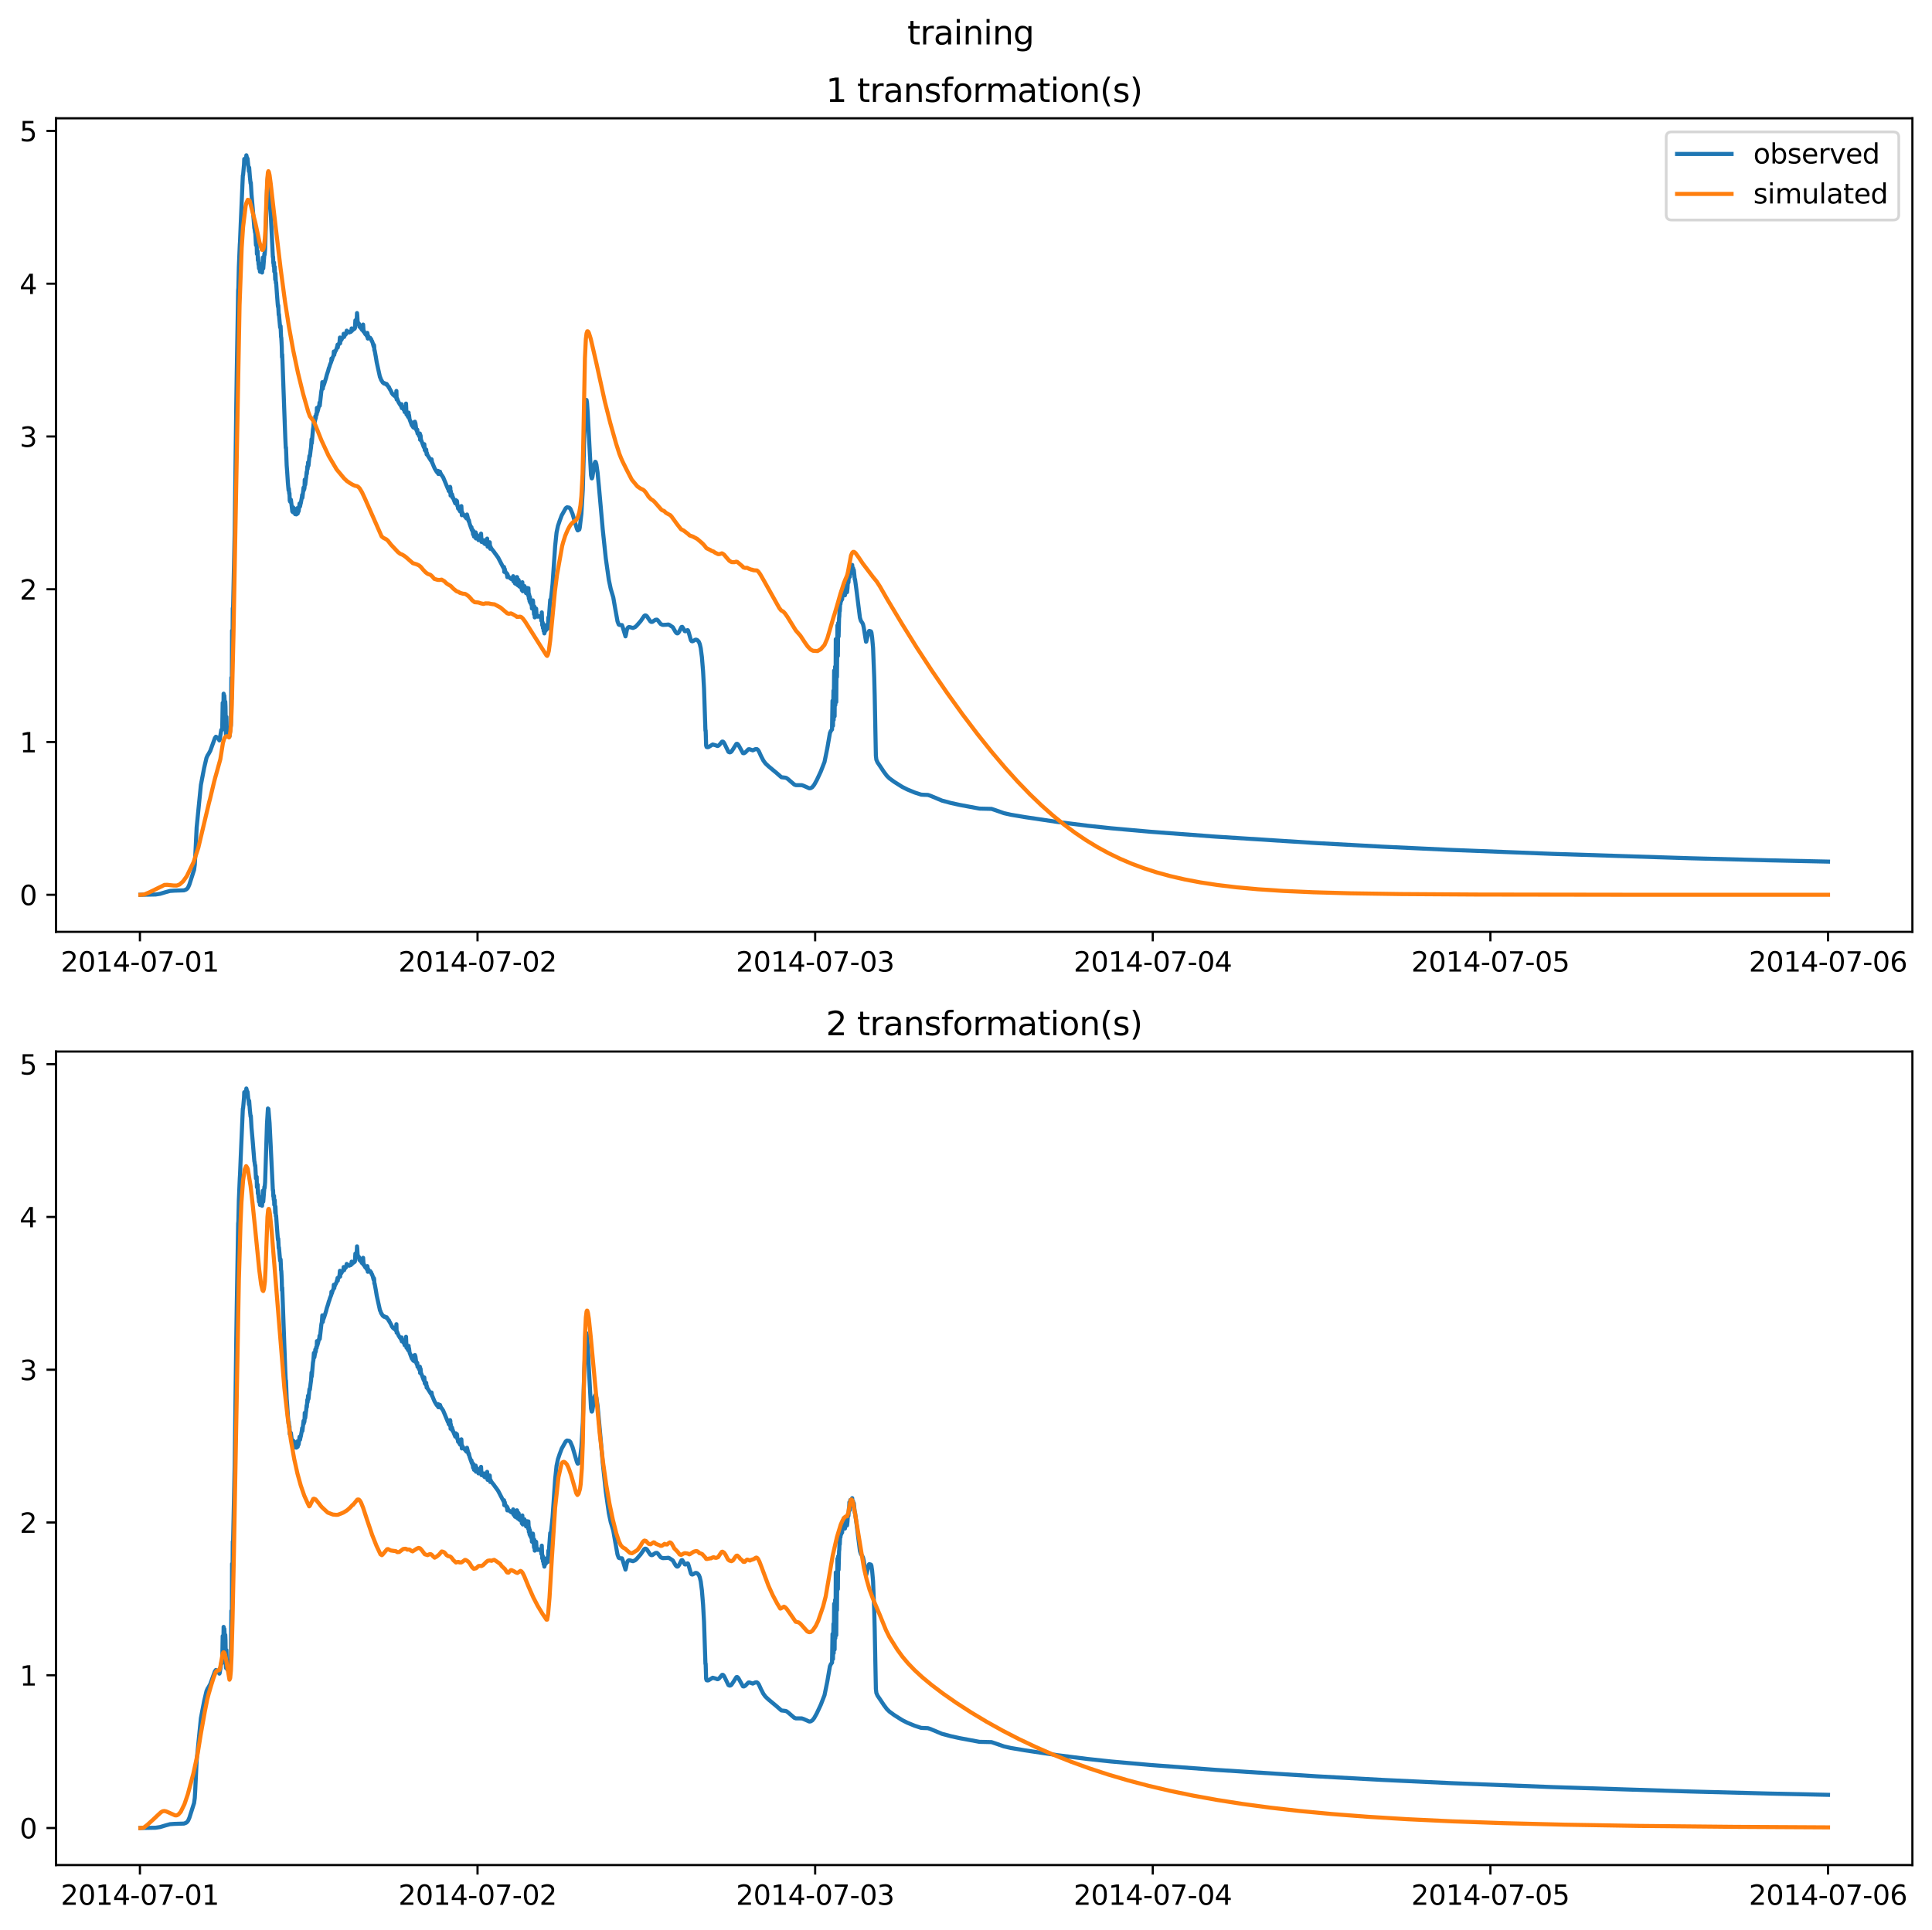 <?xml version="1.0" encoding="utf-8" standalone="no"?>
<!DOCTYPE svg PUBLIC "-//W3C//DTD SVG 1.1//EN"
  "http://www.w3.org/Graphics/SVG/1.1/DTD/svg11.dtd">
<svg xmlns:xlink="http://www.w3.org/1999/xlink" width="709.336pt" height="708.798pt" viewBox="0 0 709.336 708.798" xmlns="http://www.w3.org/2000/svg" version="1.1">
 <defs>
  <style type="text/css">*{stroke-linejoin: round; stroke-linecap: butt}</style>
 </defs>
 <g id="figure_1">
  <g id="patch_1">
   <path d="M 0 708.798 
L 709.336 708.798 
L 709.336 0 
L 0 0 
z
" style="fill: #ffffff"/>
  </g>
  <g id="axes_1">
   <g id="patch_2">
    <path d="M 20.562 342.2 
L 702.136 342.2 
L 702.136 43.44 
L 20.562 43.44 
z
" style="fill: #ffffff"/>
   </g>
   <g id="matplotlib.axis_1">
    <g id="xtick_1">
     <g id="line2d_1">
      <defs>
       <path id="mdc45b6f911" d="M 0 0 
L 0 3.5 
" style="stroke: #000000; stroke-width: 0.8"/>
      </defs>
      <g>
       <use xlink:href="#mdc45b6f911" x="51.371" y="342.2" style="stroke: #000000; stroke-width: 0.8"/>
      </g>
     </g>
     <g id="text_1">
      <!-- 2014-07-01 -->
      <g transform="translate(22.313 356.798) scale(0.1 -0.1)">
       <defs>
        <path id="DejaVuSans-32" d="M 1228 531 
L 3431 531 
L 3431 0 
L 469 0 
L 469 531 
Q 828 903 1448 1529 
Q 2069 2156 2228 2338 
Q 2531 2678 2651 2914 
Q 2772 3150 2772 3378 
Q 2772 3750 2511 3984 
Q 2250 4219 1831 4219 
Q 1534 4219 1204 4116 
Q 875 4013 500 3803 
L 500 4441 
Q 881 4594 1212 4672 
Q 1544 4750 1819 4750 
Q 2544 4750 2975 4387 
Q 3406 4025 3406 3419 
Q 3406 3131 3298 2873 
Q 3191 2616 2906 2266 
Q 2828 2175 2409 1742 
Q 1991 1309 1228 531 
z
" transform="scale(0.016)"/>
        <path id="DejaVuSans-30" d="M 2034 4250 
Q 1547 4250 1301 3770 
Q 1056 3291 1056 2328 
Q 1056 1369 1301 889 
Q 1547 409 2034 409 
Q 2525 409 2770 889 
Q 3016 1369 3016 2328 
Q 3016 3291 2770 3770 
Q 2525 4250 2034 4250 
z
M 2034 4750 
Q 2819 4750 3233 4129 
Q 3647 3509 3647 2328 
Q 3647 1150 3233 529 
Q 2819 -91 2034 -91 
Q 1250 -91 836 529 
Q 422 1150 422 2328 
Q 422 3509 836 4129 
Q 1250 4750 2034 4750 
z
" transform="scale(0.016)"/>
        <path id="DejaVuSans-31" d="M 794 531 
L 1825 531 
L 1825 4091 
L 703 3866 
L 703 4441 
L 1819 4666 
L 2450 4666 
L 2450 531 
L 3481 531 
L 3481 0 
L 794 0 
L 794 531 
z
" transform="scale(0.016)"/>
        <path id="DejaVuSans-34" d="M 2419 4116 
L 825 1625 
L 2419 1625 
L 2419 4116 
z
M 2253 4666 
L 3047 4666 
L 3047 1625 
L 3713 1625 
L 3713 1100 
L 3047 1100 
L 3047 0 
L 2419 0 
L 2419 1100 
L 313 1100 
L 313 1709 
L 2253 4666 
z
" transform="scale(0.016)"/>
        <path id="DejaVuSans-2d" d="M 313 2009 
L 1997 2009 
L 1997 1497 
L 313 1497 
L 313 2009 
z
" transform="scale(0.016)"/>
        <path id="DejaVuSans-37" d="M 525 4666 
L 3525 4666 
L 3525 4397 
L 1831 0 
L 1172 0 
L 2766 4134 
L 525 4134 
L 525 4666 
z
" transform="scale(0.016)"/>
       </defs>
       <use xlink:href="#DejaVuSans-32"/>
       <use xlink:href="#DejaVuSans-30" x="63.623"/>
       <use xlink:href="#DejaVuSans-31" x="127.246"/>
       <use xlink:href="#DejaVuSans-34" x="190.869"/>
       <use xlink:href="#DejaVuSans-2d" x="254.492"/>
       <use xlink:href="#DejaVuSans-30" x="290.576"/>
       <use xlink:href="#DejaVuSans-37" x="354.199"/>
       <use xlink:href="#DejaVuSans-2d" x="417.822"/>
       <use xlink:href="#DejaVuSans-30" x="453.906"/>
       <use xlink:href="#DejaVuSans-31" x="517.529"/>
      </g>
     </g>
    </g>
    <g id="xtick_2">
     <g id="line2d_2">
      <g>
       <use xlink:href="#mdc45b6f911" x="175.328" y="342.2" style="stroke: #000000; stroke-width: 0.8"/>
      </g>
     </g>
     <g id="text_2">
      <!-- 2014-07-02 -->
      <g transform="translate(146.27 356.798) scale(0.1 -0.1)">
       <use xlink:href="#DejaVuSans-32"/>
       <use xlink:href="#DejaVuSans-30" x="63.623"/>
       <use xlink:href="#DejaVuSans-31" x="127.246"/>
       <use xlink:href="#DejaVuSans-34" x="190.869"/>
       <use xlink:href="#DejaVuSans-2d" x="254.492"/>
       <use xlink:href="#DejaVuSans-30" x="290.576"/>
       <use xlink:href="#DejaVuSans-37" x="354.199"/>
       <use xlink:href="#DejaVuSans-2d" x="417.822"/>
       <use xlink:href="#DejaVuSans-30" x="453.906"/>
       <use xlink:href="#DejaVuSans-32" x="517.529"/>
      </g>
     </g>
    </g>
    <g id="xtick_3">
     <g id="line2d_3">
      <g>
       <use xlink:href="#mdc45b6f911" x="299.285" y="342.2" style="stroke: #000000; stroke-width: 0.8"/>
      </g>
     </g>
     <g id="text_3">
      <!-- 2014-07-03 -->
      <g transform="translate(270.227 356.798) scale(0.1 -0.1)">
       <defs>
        <path id="DejaVuSans-33" d="M 2597 2516 
Q 3050 2419 3304 2112 
Q 3559 1806 3559 1356 
Q 3559 666 3084 287 
Q 2609 -91 1734 -91 
Q 1441 -91 1130 -33 
Q 819 25 488 141 
L 488 750 
Q 750 597 1062 519 
Q 1375 441 1716 441 
Q 2309 441 2620 675 
Q 2931 909 2931 1356 
Q 2931 1769 2642 2001 
Q 2353 2234 1838 2234 
L 1294 2234 
L 1294 2753 
L 1863 2753 
Q 2328 2753 2575 2939 
Q 2822 3125 2822 3475 
Q 2822 3834 2567 4026 
Q 2313 4219 1838 4219 
Q 1578 4219 1281 4162 
Q 984 4106 628 3988 
L 628 4550 
Q 988 4650 1302 4700 
Q 1616 4750 1894 4750 
Q 2613 4750 3031 4423 
Q 3450 4097 3450 3541 
Q 3450 3153 3228 2886 
Q 3006 2619 2597 2516 
z
" transform="scale(0.016)"/>
       </defs>
       <use xlink:href="#DejaVuSans-32"/>
       <use xlink:href="#DejaVuSans-30" x="63.623"/>
       <use xlink:href="#DejaVuSans-31" x="127.246"/>
       <use xlink:href="#DejaVuSans-34" x="190.869"/>
       <use xlink:href="#DejaVuSans-2d" x="254.492"/>
       <use xlink:href="#DejaVuSans-30" x="290.576"/>
       <use xlink:href="#DejaVuSans-37" x="354.199"/>
       <use xlink:href="#DejaVuSans-2d" x="417.822"/>
       <use xlink:href="#DejaVuSans-30" x="453.906"/>
       <use xlink:href="#DejaVuSans-33" x="517.529"/>
      </g>
     </g>
    </g>
    <g id="xtick_4">
     <g id="line2d_4">
      <g>
       <use xlink:href="#mdc45b6f911" x="423.242" y="342.2" style="stroke: #000000; stroke-width: 0.8"/>
      </g>
     </g>
     <g id="text_4">
      <!-- 2014-07-04 -->
      <g transform="translate(394.184 356.798) scale(0.1 -0.1)">
       <use xlink:href="#DejaVuSans-32"/>
       <use xlink:href="#DejaVuSans-30" x="63.623"/>
       <use xlink:href="#DejaVuSans-31" x="127.246"/>
       <use xlink:href="#DejaVuSans-34" x="190.869"/>
       <use xlink:href="#DejaVuSans-2d" x="254.492"/>
       <use xlink:href="#DejaVuSans-30" x="290.576"/>
       <use xlink:href="#DejaVuSans-37" x="354.199"/>
       <use xlink:href="#DejaVuSans-2d" x="417.822"/>
       <use xlink:href="#DejaVuSans-30" x="453.906"/>
       <use xlink:href="#DejaVuSans-34" x="517.529"/>
      </g>
     </g>
    </g>
    <g id="xtick_5">
     <g id="line2d_5">
      <g>
       <use xlink:href="#mdc45b6f911" x="547.199" y="342.2" style="stroke: #000000; stroke-width: 0.8"/>
      </g>
     </g>
     <g id="text_5">
      <!-- 2014-07-05 -->
      <g transform="translate(518.141 356.798) scale(0.1 -0.1)">
       <defs>
        <path id="DejaVuSans-35" d="M 691 4666 
L 3169 4666 
L 3169 4134 
L 1269 4134 
L 1269 2991 
Q 1406 3038 1543 3061 
Q 1681 3084 1819 3084 
Q 2600 3084 3056 2656 
Q 3513 2228 3513 1497 
Q 3513 744 3044 326 
Q 2575 -91 1722 -91 
Q 1428 -91 1123 -41 
Q 819 9 494 109 
L 494 744 
Q 775 591 1075 516 
Q 1375 441 1709 441 
Q 2250 441 2565 725 
Q 2881 1009 2881 1497 
Q 2881 1984 2565 2268 
Q 2250 2553 1709 2553 
Q 1456 2553 1204 2497 
Q 953 2441 691 2322 
L 691 4666 
z
" transform="scale(0.016)"/>
       </defs>
       <use xlink:href="#DejaVuSans-32"/>
       <use xlink:href="#DejaVuSans-30" x="63.623"/>
       <use xlink:href="#DejaVuSans-31" x="127.246"/>
       <use xlink:href="#DejaVuSans-34" x="190.869"/>
       <use xlink:href="#DejaVuSans-2d" x="254.492"/>
       <use xlink:href="#DejaVuSans-30" x="290.576"/>
       <use xlink:href="#DejaVuSans-37" x="354.199"/>
       <use xlink:href="#DejaVuSans-2d" x="417.822"/>
       <use xlink:href="#DejaVuSans-30" x="453.906"/>
       <use xlink:href="#DejaVuSans-35" x="517.529"/>
      </g>
     </g>
    </g>
    <g id="xtick_6">
     <g id="line2d_6">
      <g>
       <use xlink:href="#mdc45b6f911" x="671.156" y="342.2" style="stroke: #000000; stroke-width: 0.8"/>
      </g>
     </g>
     <g id="text_6">
      <!-- 2014-07-06 -->
      <g transform="translate(642.098 356.798) scale(0.1 -0.1)">
       <defs>
        <path id="DejaVuSans-36" d="M 2113 2584 
Q 1688 2584 1439 2293 
Q 1191 2003 1191 1497 
Q 1191 994 1439 701 
Q 1688 409 2113 409 
Q 2538 409 2786 701 
Q 3034 994 3034 1497 
Q 3034 2003 2786 2293 
Q 2538 2584 2113 2584 
z
M 3366 4563 
L 3366 3988 
Q 3128 4100 2886 4159 
Q 2644 4219 2406 4219 
Q 1781 4219 1451 3797 
Q 1122 3375 1075 2522 
Q 1259 2794 1537 2939 
Q 1816 3084 2150 3084 
Q 2853 3084 3261 2657 
Q 3669 2231 3669 1497 
Q 3669 778 3244 343 
Q 2819 -91 2113 -91 
Q 1303 -91 875 529 
Q 447 1150 447 2328 
Q 447 3434 972 4092 
Q 1497 4750 2381 4750 
Q 2619 4750 2861 4703 
Q 3103 4656 3366 4563 
z
" transform="scale(0.016)"/>
       </defs>
       <use xlink:href="#DejaVuSans-32"/>
       <use xlink:href="#DejaVuSans-30" x="63.623"/>
       <use xlink:href="#DejaVuSans-31" x="127.246"/>
       <use xlink:href="#DejaVuSans-34" x="190.869"/>
       <use xlink:href="#DejaVuSans-2d" x="254.492"/>
       <use xlink:href="#DejaVuSans-30" x="290.576"/>
       <use xlink:href="#DejaVuSans-37" x="354.199"/>
       <use xlink:href="#DejaVuSans-2d" x="417.822"/>
       <use xlink:href="#DejaVuSans-30" x="453.906"/>
       <use xlink:href="#DejaVuSans-36" x="517.529"/>
      </g>
     </g>
    </g>
   </g>
   <g id="matplotlib.axis_2">
    <g id="ytick_1">
     <g id="line2d_7">
      <defs>
       <path id="m8647c37a1d" d="M 0 0 
L -3.5 0 
" style="stroke: #000000; stroke-width: 0.8"/>
      </defs>
      <g>
       <use xlink:href="#m8647c37a1d" x="20.562" y="328.599" style="stroke: #000000; stroke-width: 0.8"/>
      </g>
     </g>
     <g id="text_7">
      <!-- 0 -->
      <g transform="translate(7.2 332.398) scale(0.1 -0.1)">
       <use xlink:href="#DejaVuSans-30"/>
      </g>
     </g>
    </g>
    <g id="ytick_2">
     <g id="line2d_8">
      <g>
       <use xlink:href="#m8647c37a1d" x="20.562" y="272.497" style="stroke: #000000; stroke-width: 0.8"/>
      </g>
     </g>
     <g id="text_8">
      <!-- 1 -->
      <g transform="translate(7.2 276.296) scale(0.1 -0.1)">
       <use xlink:href="#DejaVuSans-31"/>
      </g>
     </g>
    </g>
    <g id="ytick_3">
     <g id="line2d_9">
      <g>
       <use xlink:href="#m8647c37a1d" x="20.562" y="216.395" style="stroke: #000000; stroke-width: 0.8"/>
      </g>
     </g>
     <g id="text_9">
      <!-- 2 -->
      <g transform="translate(7.2 220.194) scale(0.1 -0.1)">
       <use xlink:href="#DejaVuSans-32"/>
      </g>
     </g>
    </g>
    <g id="ytick_4">
     <g id="line2d_10">
      <g>
       <use xlink:href="#m8647c37a1d" x="20.562" y="160.293" style="stroke: #000000; stroke-width: 0.8"/>
      </g>
     </g>
     <g id="text_10">
      <!-- 3 -->
      <g transform="translate(7.2 164.093) scale(0.1 -0.1)">
       <use xlink:href="#DejaVuSans-33"/>
      </g>
     </g>
    </g>
    <g id="ytick_5">
     <g id="line2d_11">
      <g>
       <use xlink:href="#m8647c37a1d" x="20.562" y="104.192" style="stroke: #000000; stroke-width: 0.8"/>
      </g>
     </g>
     <g id="text_11">
      <!-- 4 -->
      <g transform="translate(7.2 107.991) scale(0.1 -0.1)">
       <use xlink:href="#DejaVuSans-34"/>
      </g>
     </g>
    </g>
    <g id="ytick_6">
     <g id="line2d_12">
      <g>
       <use xlink:href="#m8647c37a1d" x="20.562" y="48.09" style="stroke: #000000; stroke-width: 0.8"/>
      </g>
     </g>
     <g id="text_12">
      <!-- 5 -->
      <g transform="translate(7.2 51.889) scale(0.1 -0.1)">
       <use xlink:href="#DejaVuSans-35"/>
      </g>
     </g>
    </g>
   </g>
   <g id="line2d_13">
    <path d="M 51.543 328.599 
L 57.138 328.494 
L 58.774 328.243 
L 60.582 327.697 
L 62.389 327.193 
L 63.939 327.083 
L 67.554 326.966 
L 68.329 326.666 
L 68.759 326.312 
L 69.104 325.819 
L 69.534 324.825 
L 71.256 319.44 
L 71.514 317.576 
L 71.686 314.552 
L 72.203 303.862 
L 73.752 288.297 
L 74.957 281.983 
L 75.818 278.308 
L 76.248 277.345 
L 76.421 277.138 
L 77.195 275.757 
L 78.917 271.016 
L 79.261 270.56 
L 80.036 271.016 
L 80.552 271.909 
L 80.639 271.773 
L 81.241 268.031 
L 81.413 268.005 
L 81.499 268.079 
L 81.585 267.904 
L 81.758 258.108 
L 81.93 266.587 
L 82.102 254.742 
L 82.274 266.881 
L 82.36 255.457 
L 82.446 256.967 
L 82.618 267.637 
L 82.705 257.679 
L 82.791 259.5 
L 82.963 269.813 
L 83.135 263.263 
L 83.307 270.11 
L 83.479 270.447 
L 83.824 270.148 
L 84.254 270.461 
L 84.512 268.109 
L 84.77 266.343 
L 84.943 248.842 
L 85.029 256.706 
L 85.115 253.21 
L 85.201 231.563 
L 85.287 235.624 
L 85.373 236.529 
L 85.459 223.347 
L 85.545 225.007 
L 86.148 196.291 
L 86.75 148.937 
L 86.922 137.146 
L 87.439 106.602 
L 87.525 105.748 
L 87.697 98.033 
L 88.042 89.887 
L 88.128 88.565 
L 88.386 82.19 
L 89.161 64.409 
L 89.247 64.324 
L 89.591 60.411 
L 89.677 58.387 
L 89.849 59.473 
L 90.021 58.157 
L 90.107 58.546 
L 90.194 58.336 
L 90.28 58.651 
L 90.452 57.02 
L 90.796 58.527 
L 90.882 58.221 
L 91.14 60.783 
L 91.227 61.067 
L 91.399 62.914 
L 91.485 61.54 
L 91.743 64.937 
L 92.001 67.352 
L 92.087 67.053 
L 92.346 71.445 
L 92.776 76.32 
L 93.379 83.722 
L 93.465 84.049 
L 93.637 85.392 
L 93.723 85.274 
L 93.981 90.024 
L 94.067 89.747 
L 94.153 90.13 
L 94.239 89.448 
L 94.325 93.266 
L 94.412 93.074 
L 94.584 92.315 
L 94.67 95.596 
L 94.756 94.367 
L 94.928 97.173 
L 95.014 97.332 
L 95.1 98.586 
L 95.186 96.797 
L 95.445 99.788 
L 95.531 98.868 
L 95.703 99.804 
L 95.789 98.576 
L 95.875 98.882 
L 95.961 99.67 
L 96.047 99.502 
L 96.133 99.174 
L 96.219 100.088 
L 96.564 94.514 
L 96.65 98.582 
L 97.08 93.104 
L 97.166 93.525 
L 97.338 91.386 
L 98.027 69.943 
L 98.285 65.676 
L 98.371 64.361 
L 98.457 64.669 
L 98.543 64.522 
L 98.974 69.699 
L 100.179 94.378 
L 100.265 94.308 
L 100.351 96.606 
L 100.437 96.429 
L 100.523 97.857 
L 100.609 96.447 
L 100.695 99.732 
L 100.868 98.023 
L 101.04 102.663 
L 101.126 100.371 
L 101.298 103.912 
L 101.384 103.704 
L 101.642 107.492 
L 101.987 111.959 
L 102.073 112.675 
L 102.159 112.168 
L 102.331 115.619 
L 102.417 115.413 
L 102.848 120.247 
L 102.934 120.149 
L 103.02 119.777 
L 103.192 123.733 
L 103.278 124.045 
L 103.45 127.241 
L 103.536 131.171 
L 103.622 130.169 
L 104.569 156.105 
L 104.741 160.645 
L 104.913 164.482 
L 105 164.265 
L 105.258 170.92 
L 105.43 173.138 
L 105.688 177.145 
L 105.946 180.053 
L 106.033 179.456 
L 106.205 181.357 
L 106.291 181.164 
L 106.377 183.893 
L 106.463 183.264 
L 106.549 184.276 
L 106.721 183.424 
L 106.807 183.525 
L 107.324 187.818 
L 107.41 187.084 
L 107.582 188.123 
L 107.668 186.339 
L 107.84 187.446 
L 107.926 186.986 
L 108.012 187.024 
L 108.098 188.374 
L 108.185 186.902 
L 108.271 187.252 
L 108.357 188.826 
L 108.443 188.797 
L 108.615 188.786 
L 108.787 188.91 
L 108.873 187.735 
L 108.959 188.819 
L 109.131 186.63 
L 109.304 188.574 
L 109.476 186.898 
L 109.562 187.885 
L 109.648 187.713 
L 109.82 186.309 
L 109.992 184.889 
L 110.164 185.997 
L 110.337 185.006 
L 110.423 184.863 
L 110.853 182.495 
L 110.939 181.714 
L 111.025 182.787 
L 111.456 179.057 
L 111.542 180.07 
L 111.628 179.299 
L 111.714 179.564 
L 111.8 179.078 
L 111.886 176.129 
L 111.972 178.159 
L 112.058 178.044 
L 112.316 175.783 
L 112.403 175.304 
L 112.575 173.378 
L 112.661 173.997 
L 112.833 171.331 
L 112.919 172.279 
L 113.005 171.567 
L 113.091 169.823 
L 113.177 171.192 
L 113.263 170.967 
L 113.608 167.426 
L 113.78 167.566 
L 114.038 165.387 
L 114.21 164.193 
L 114.382 161.323 
L 114.468 162.772 
L 114.899 157.768 
L 115.071 156.725 
L 115.243 154.161 
L 115.329 155.794 
L 115.415 155.742 
L 115.588 154.703 
L 115.674 154.467 
L 115.76 152.873 
L 115.846 153.803 
L 115.932 153.606 
L 116.104 151.984 
L 116.19 152.262 
L 116.276 152.259 
L 116.362 149.78 
L 116.534 151.366 
L 116.62 150.549 
L 116.707 150.769 
L 117.051 149.261 
L 117.223 148.812 
L 117.309 147.841 
L 117.395 149.007 
L 117.998 143.584 
L 118.17 142.825 
L 118.342 140.338 
L 118.514 142.75 
L 118.6 141.822 
L 118.686 141.873 
L 119.031 140.964 
L 119.719 138.751 
L 119.978 137.714 
L 120.494 136.141 
L 120.752 135.116 
L 120.838 135.03 
L 121.183 133.906 
L 121.613 132.846 
L 121.699 131.661 
L 121.785 131.675 
L 121.871 132.207 
L 122.044 131.517 
L 122.474 130.529 
L 122.56 129.099 
L 122.732 130.31 
L 122.818 129.343 
L 122.904 129.562 
L 123.163 128.782 
L 123.249 128.824 
L 123.507 128.257 
L 123.851 127.088 
L 123.937 126.577 
L 124.023 127.599 
L 124.11 126.602 
L 124.196 126.832 
L 124.454 126.162 
L 124.54 126.195 
L 124.626 125.935 
L 124.798 123.962 
L 124.884 126.084 
L 124.97 124.803 
L 125.056 125.046 
L 125.143 124.821 
L 125.229 124.972 
L 125.315 124.608 
L 125.401 124.713 
L 125.573 124.336 
L 125.917 123.793 
L 126.003 123.864 
L 126.089 123.625 
L 126.176 122.577 
L 126.348 123.739 
L 126.434 122.865 
L 126.52 123.222 
L 126.606 122.926 
L 126.692 123.07 
L 126.864 122.731 
L 126.95 122.522 
L 127.036 122.701 
L 127.295 121.435 
L 127.381 121.829 
L 127.467 122.032 
L 127.553 121.893 
L 127.725 121.941 
L 127.811 121.885 
L 127.897 121.985 
L 128.155 121.821 
L 128.241 122.088 
L 128.328 121.84 
L 128.414 121.975 
L 128.672 121.783 
L 128.758 121.893 
L 129.016 121.474 
L 129.102 120.608 
L 129.188 121.536 
L 129.274 121.352 
L 129.533 121.056 
L 129.619 121.095 
L 129.705 120.918 
L 129.791 120.969 
L 130.049 120.617 
L 130.135 120.75 
L 130.221 120.512 
L 130.307 120.544 
L 130.48 117.646 
L 130.566 118.739 
L 130.652 117.734 
L 130.738 117.989 
L 130.824 117.578 
L 130.91 118.69 
L 131.082 114.977 
L 131.168 115.702 
L 131.34 118.814 
L 131.426 118.315 
L 131.599 119.12 
L 131.685 119.204 
L 131.857 118.958 
L 131.943 119.988 
L 132.029 119.648 
L 132.115 119.799 
L 132.201 120.194 
L 132.287 120.135 
L 132.546 120.612 
L 132.632 120.674 
L 132.89 121.118 
L 132.976 121.142 
L 133.148 121.32 
L 133.234 121.433 
L 133.32 119.196 
L 133.492 121.808 
L 133.578 121.498 
L 133.751 121.984 
L 134.009 122.536 
L 134.095 122.494 
L 134.181 122.771 
L 134.267 122.664 
L 134.611 123.264 
L 134.698 123.342 
L 134.784 123.576 
L 134.87 122.244 
L 134.956 122.694 
L 135.042 124.332 
L 135.128 123.277 
L 135.3 123.801 
L 135.472 123.92 
L 135.817 124.099 
L 135.903 124.05 
L 136.161 124.608 
L 136.247 124.502 
L 136.505 125.286 
L 136.591 125.255 
L 136.85 125.966 
L 137.194 127.303 
L 137.28 126.666 
L 137.366 127.066 
L 137.452 128.638 
L 137.538 128.616 
L 137.969 130.966 
L 138.313 133.063 
L 139.518 138.53 
L 139.604 138.578 
L 139.949 139.57 
L 140.035 139.588 
L 140.293 140.066 
L 140.551 140.5 
L 140.637 140.452 
L 140.981 140.827 
L 141.068 140.673 
L 141.24 140.896 
L 141.326 140.797 
L 141.412 140.973 
L 141.498 140.904 
L 141.67 141.031 
L 141.756 141.001 
L 141.842 141.191 
L 141.928 140.988 
L 142.014 141.376 
L 142.101 141.202 
L 142.445 141.776 
L 142.617 141.975 
L 142.703 142.232 
L 142.789 142.128 
L 142.961 142.628 
L 143.047 142.692 
L 143.306 143.239 
L 143.392 143.319 
L 143.564 143.655 
L 143.908 144.426 
L 143.994 144.449 
L 144.166 144.773 
L 144.253 144.728 
L 144.339 144.99 
L 144.425 144.946 
L 144.683 145.104 
L 144.769 145.354 
L 144.855 145.181 
L 145.372 145.909 
L 145.544 143.556 
L 145.63 146.712 
L 145.716 146.285 
L 145.802 146.324 
L 145.974 146.822 
L 146.319 147.686 
L 146.491 147.929 
L 146.749 148.409 
L 147.179 148.942 
L 147.265 149.238 
L 147.438 148.421 
L 147.524 149.876 
L 147.61 149.32 
L 147.782 149.827 
L 147.868 149.824 
L 148.126 150.246 
L 148.298 150.581 
L 148.384 149.815 
L 148.557 151.301 
L 148.815 149.231 
L 148.987 150.723 
L 149.073 148.204 
L 149.245 152.22 
L 149.331 151.377 
L 149.504 152.286 
L 149.848 153.122 
L 150.02 151.531 
L 150.106 153.292 
L 150.192 152.467 
L 150.364 153.938 
L 151.225 156.232 
L 151.311 156.263 
L 151.742 156.953 
L 151.828 155.113 
L 151.914 155.587 
L 152 156.763 
L 152.086 156.434 
L 152.172 157.187 
L 152.344 154.867 
L 152.43 156.528 
L 152.516 155.368 
L 152.861 157.893 
L 152.947 157.702 
L 153.033 158.323 
L 153.119 157.762 
L 153.205 157.779 
L 153.291 159.199 
L 153.377 158.9 
L 153.549 159.297 
L 153.894 160.167 
L 153.98 160.131 
L 154.066 160.386 
L 154.152 159.198 
L 154.238 161.497 
L 154.324 161.21 
L 154.41 159.941 
L 154.582 161.784 
L 154.668 161.686 
L 155.615 164.238 
L 155.787 163.125 
L 155.96 165.306 
L 156.046 164.813 
L 156.218 165.594 
L 156.39 165.87 
L 156.476 165.083 
L 156.648 166.887 
L 156.734 166.346 
L 156.906 167.051 
L 158.284 169.247 
L 158.37 169.14 
L 158.456 168.662 
L 158.628 169.92 
L 158.714 169.901 
L 159.145 171.004 
L 159.575 171.995 
L 160.264 173.158 
L 160.436 173.385 
L 160.608 173.597 
L 160.694 173.661 
L 160.866 172.93 
L 160.952 174.076 
L 161.038 173.847 
L 161.124 173.693 
L 161.211 173.909 
L 161.297 173.86 
L 161.469 174.039 
L 161.555 173.212 
L 161.727 174.203 
L 161.813 173.868 
L 161.985 174.346 
L 162.244 174.539 
L 162.502 175.008 
L 162.674 175.207 
L 164.482 179.561 
L 164.654 179.225 
L 164.74 180.302 
L 164.826 180.231 
L 164.912 180.288 
L 165.17 180.78 
L 165.256 178.791 
L 165.342 179.122 
L 165.429 181.995 
L 165.515 180.345 
L 165.687 181.894 
L 165.773 181.463 
L 165.859 181.935 
L 165.945 181.505 
L 166.031 181.781 
L 166.117 182.733 
L 166.203 182.378 
L 166.462 183.161 
L 166.892 184.239 
L 167.15 184.867 
L 167.322 183.63 
L 167.581 184.123 
L 167.667 184.211 
L 167.753 183.955 
L 167.839 184.4 
L 167.925 185.758 
L 168.011 185.568 
L 168.183 186.742 
L 168.269 186.049 
L 168.441 186.952 
L 168.614 187.259 
L 168.7 186.236 
L 168.872 187.754 
L 168.958 187.477 
L 169.13 187.908 
L 169.216 188.009 
L 169.302 187.741 
L 169.388 185.853 
L 169.56 189.205 
L 169.647 188.087 
L 169.733 188.267 
L 169.905 188.639 
L 171.282 190.397 
L 171.454 188.946 
L 172.057 191.422 
L 172.143 191.023 
L 172.401 192.248 
L 173.004 193.981 
L 173.09 193.581 
L 173.176 194.511 
L 173.262 194.15 
L 173.434 195.071 
L 173.52 194.616 
L 173.692 196.244 
L 173.778 194.909 
L 174.037 197.054 
L 174.209 196.061 
L 174.295 196.487 
L 174.381 196.162 
L 174.467 196.792 
L 174.639 195.507 
L 174.725 197.738 
L 174.897 196.109 
L 174.984 197.352 
L 175.07 197.237 
L 175.156 196.994 
L 175.242 197.277 
L 175.328 197.23 
L 175.414 197.291 
L 175.5 196.797 
L 175.672 198.362 
L 175.758 197.17 
L 175.93 197.816 
L 176.017 197.611 
L 176.189 197.827 
L 176.447 198.046 
L 176.533 197.5 
L 176.619 195.961 
L 176.791 199.014 
L 176.877 198.052 
L 176.963 198.223 
L 177.049 198.645 
L 177.136 198.511 
L 177.394 198.977 
L 177.566 199.167 
L 177.738 198.391 
L 177.824 199.628 
L 177.91 198.956 
L 177.996 199.204 
L 178.082 199.795 
L 178.169 199.441 
L 178.427 199.784 
L 178.685 200.007 
L 178.771 199.714 
L 178.857 197.794 
L 179.029 200.744 
L 179.115 199.749 
L 179.202 199.793 
L 179.288 200.23 
L 179.374 200.123 
L 179.718 200.608 
L 179.804 199.133 
L 179.976 201.521 
L 180.062 200.784 
L 180.148 200.842 
L 180.234 201.336 
L 180.321 201.293 
L 180.665 201.782 
L 181.267 202.513 
L 181.698 203.134 
L 182.214 203.817 
L 182.903 204.793 
L 184.969 208.769 
L 185.055 208.219 
L 185.141 210.022 
L 185.227 209.589 
L 185.313 208.931 
L 185.485 209.95 
L 185.572 209.892 
L 185.83 210.414 
L 186.002 210.802 
L 186.088 210.531 
L 186.26 211.944 
L 186.346 210.935 
L 186.518 211.741 
L 186.605 211.644 
L 186.863 212.033 
L 187.207 212.188 
L 187.551 212.557 
L 187.81 212.648 
L 188.154 212.902 
L 188.326 212.918 
L 188.412 211.588 
L 188.498 211.9 
L 188.584 213.574 
L 188.67 213.178 
L 188.757 212.895 
L 188.929 213.434 
L 189.015 212.866 
L 189.101 214.285 
L 189.187 214.116 
L 189.273 213.51 
L 189.359 213.946 
L 189.531 212.705 
L 189.617 214.559 
L 189.703 213.982 
L 189.79 211.912 
L 189.876 211.996 
L 190.134 214.951 
L 190.392 212.937 
L 190.478 213.374 
L 190.65 215.37 
L 190.736 215.013 
L 191.167 215.702 
L 191.425 215.823 
L 191.511 215.324 
L 191.597 216.72 
L 191.683 216.186 
L 191.769 213.81 
L 191.942 217.133 
L 192.114 215.916 
L 192.286 216.62 
L 192.372 216.607 
L 192.544 215.218 
L 192.716 217.1 
L 192.802 216.413 
L 192.888 216.76 
L 192.975 216.286 
L 193.147 217.838 
L 193.233 215.985 
L 193.405 216.686 
L 193.491 215.92 
L 193.577 217.409 
L 193.663 217.263 
L 193.749 216.539 
L 193.921 218.681 
L 194.007 216.002 
L 194.18 219.858 
L 194.266 218.249 
L 194.438 220.808 
L 194.524 219.111 
L 194.61 219.655 
L 194.696 221.398 
L 194.782 221.379 
L 194.954 220.649 
L 195.04 221.982 
L 195.127 220.726 
L 195.299 223.472 
L 195.385 222.118 
L 195.471 222.52 
L 195.557 222.494 
L 195.643 220.482 
L 195.729 221.109 
L 195.815 223.327 
L 195.901 223.138 
L 196.073 225.577 
L 196.16 222.688 
L 196.246 223.815 
L 196.332 226.735 
L 196.504 224.197 
L 196.59 226.279 
L 196.676 225.781 
L 196.762 223.436 
L 196.848 223.515 
L 197.02 226.326 
L 197.106 225.76 
L 197.279 226.461 
L 197.365 226.404 
L 197.537 226.431 
L 197.795 226.274 
L 198.053 226.492 
L 198.225 226.502 
L 198.484 226.526 
L 198.656 226.651 
L 198.742 227.927 
L 198.828 227.035 
L 198.914 224.893 
L 199.086 229.608 
L 199.172 228.998 
L 199.258 228.643 
L 199.345 230.642 
L 199.431 229.144 
L 199.517 229.922 
L 199.603 231.725 
L 199.689 230.014 
L 199.775 230.186 
L 199.861 232.607 
L 199.947 232.292 
L 200.033 231.066 
L 200.119 231.884 
L 200.291 229.717 
L 200.464 231.432 
L 200.55 229.674 
L 200.722 230.84 
L 200.894 229.504 
L 200.98 229.295 
L 201.152 230.861 
L 201.324 226.743 
L 201.41 228.31 
L 202.013 220.256 
L 202.099 220.282 
L 202.185 220.267 
L 202.271 220.079 
L 202.616 216.967 
L 202.874 214.458 
L 203.821 200.563 
L 204.337 195.589 
L 204.854 193.125 
L 205.198 192.124 
L 205.456 191.328 
L 206.231 189.266 
L 207.694 186.658 
L 207.953 186.432 
L 208.211 186.295 
L 208.986 186.428 
L 209.416 186.842 
L 210.191 188.658 
L 211.826 194.231 
L 212.085 194.767 
L 212.171 194.78 
L 212.429 194.543 
L 212.687 194.471 
L 212.859 193.763 
L 213.462 188.648 
L 213.978 179.772 
L 214.495 160.953 
L 215.097 147.851 
L 215.27 146.86 
L 215.356 146.893 
L 215.528 147.988 
L 215.786 151.81 
L 216.991 174.509 
L 217.249 175.662 
L 217.335 175.662 
L 217.508 175.159 
L 217.852 172.918 
L 218.282 170.221 
L 218.541 169.586 
L 218.713 169.68 
L 218.971 170.55 
L 219.401 173.555 
L 219.918 178.952 
L 221.295 194.432 
L 222.414 205.01 
L 223.533 212.949 
L 224.222 216.226 
L 225.169 219.408 
L 225.771 222.908 
L 226.718 228.178 
L 227.149 229.33 
L 227.407 229.506 
L 228.354 229.552 
L 228.612 230.25 
L 229.645 233.694 
L 229.817 233.065 
L 230.162 231.247 
L 230.506 230.519 
L 230.85 230.282 
L 231.195 230.292 
L 232.4 230.613 
L 233.174 230.285 
L 233.691 229.836 
L 235.24 228.068 
L 236.532 226.184 
L 236.876 226 
L 237.22 226.067 
L 237.565 226.382 
L 238.167 227.306 
L 238.77 228.165 
L 239.114 228.392 
L 239.544 228.361 
L 240.061 227.98 
L 240.663 227.605 
L 241.18 227.552 
L 241.524 227.805 
L 242.127 228.589 
L 242.557 229.142 
L 243.074 229.4 
L 243.418 229.487 
L 244.709 229.423 
L 245.398 229.341 
L 245.742 229.482 
L 247.034 230.341 
L 247.464 231.105 
L 248.066 232.149 
L 248.497 232.566 
L 248.755 232.603 
L 249.013 232.453 
L 249.358 231.956 
L 250.219 230.262 
L 250.477 230.204 
L 250.735 230.565 
L 251.424 231.782 
L 251.682 231.821 
L 252.112 231.542 
L 252.457 231.398 
L 252.629 231.536 
L 252.887 232.344 
L 253.662 235.097 
L 253.92 235.448 
L 254.264 235.503 
L 254.695 235.292 
L 255.297 234.926 
L 255.642 234.912 
L 256.072 235.112 
L 256.589 235.695 
L 256.933 236.556 
L 257.277 238.046 
L 257.708 241.359 
L 258.138 246.611 
L 258.482 252.861 
L 258.999 268.305 
L 259.085 268.264 
L 259.257 273.779 
L 259.429 274.323 
L 259.774 274.414 
L 260.118 274.351 
L 261.667 273.408 
L 262.786 273.712 
L 263.389 273.962 
L 263.647 273.92 
L 264.078 273.59 
L 265.111 272.362 
L 265.369 272.335 
L 265.627 272.512 
L 265.971 273.06 
L 267.435 276.091 
L 267.865 276.297 
L 268.209 276.249 
L 268.554 275.995 
L 269.242 274.965 
L 270.362 273.193 
L 270.62 273.141 
L 270.878 273.287 
L 271.222 273.766 
L 272.772 276.572 
L 273.116 276.615 
L 273.633 276.344 
L 274.752 275.177 
L 275.096 275.121 
L 276.387 275.558 
L 276.645 275.438 
L 277.334 275.121 
L 277.851 275.083 
L 278.195 275.304 
L 278.625 275.913 
L 279.4 277.626 
L 280.261 279.289 
L 281.036 280.35 
L 282.155 281.406 
L 285.167 283.914 
L 286.889 285.421 
L 288.266 285.587 
L 288.697 285.69 
L 289.299 286.106 
L 291.624 288.117 
L 292.226 288.34 
L 293.603 288.341 
L 294.378 288.341 
L 295.067 288.575 
L 297.133 289.494 
L 297.649 289.433 
L 298.252 289.062 
L 298.94 288.185 
L 299.887 286.475 
L 301.351 283.34 
L 302.728 279.789 
L 303.761 274.713 
L 304.708 269.211 
L 305.052 268.42 
L 305.483 267.878 
L 305.655 257.334 
L 305.827 266.543 
L 305.999 253.613 
L 306.085 264.38 
L 306.257 246.26 
L 306.43 263.053 
L 306.602 244.841 
L 306.688 258.925 
L 306.774 252.407 
L 306.86 234.73 
L 307.032 257.798 
L 307.204 234.658 
L 307.29 248.617 
L 307.462 229.67 
L 307.635 240.878 
L 307.721 228.807 
L 307.807 231.694 
L 307.893 233.761 
L 308.065 227.063 
L 308.151 226.282 
L 308.237 223.478 
L 308.323 224.431 
L 308.495 220.616 
L 308.582 221.803 
L 308.754 219.269 
L 308.84 220.753 
L 308.926 220.064 
L 309.012 217.035 
L 309.184 220.115 
L 309.356 217.85 
L 309.442 218.851 
L 309.528 215.817 
L 309.701 217.832 
L 309.787 214.847 
L 309.959 217.395 
L 310.045 214.972 
L 310.217 218.624 
L 310.303 217.249 
L 310.389 217.383 
L 310.475 217.852 
L 310.647 217.476 
L 310.734 217.553 
L 310.82 216.473 
L 310.992 217.465 
L 311.164 215.978 
L 311.336 213.247 
L 311.422 213.507 
L 311.508 213.91 
L 311.68 211.247 
L 311.767 211.693 
L 311.853 208.961 
L 311.939 209.55 
L 312.025 211.844 
L 312.197 208.115 
L 312.369 210.513 
L 312.541 208.055 
L 312.713 208.847 
L 312.886 207.46 
L 313.058 209.393 
L 313.23 208.686 
L 313.316 209.684 
L 313.402 209.661 
L 313.488 209.363 
L 313.833 212.828 
L 313.919 212.691 
L 314.435 216.558 
L 315.726 226.84 
L 316.071 227.952 
L 316.587 228.725 
L 316.845 229.211 
L 317.104 230.341 
L 317.964 235.666 
L 318.05 235.613 
L 318.997 231.831 
L 319.17 231.681 
L 319.772 231.88 
L 319.944 232.282 
L 320.203 234.102 
L 320.547 237.965 
L 320.977 248.876 
L 321.149 255.514 
L 321.58 277.484 
L 321.752 278.978 
L 322.182 279.976 
L 323.388 281.757 
L 324.507 283.437 
L 325.626 284.932 
L 326.573 285.854 
L 328.294 287.108 
L 331.221 288.962 
L 333.115 289.926 
L 335.869 291.056 
L 338.193 291.819 
L 339.14 291.874 
L 340.69 291.93 
L 341.637 292.246 
L 345.855 294.013 
L 349.126 294.887 
L 352.483 295.621 
L 359.628 296.95 
L 364.018 297.049 
L 365.395 297.503 
L 368.58 298.622 
L 371.076 299.191 
L 376.155 300.053 
L 388.121 301.834 
L 399.311 303.241 
L 407.919 304.164 
L 422.295 305.444 
L 446.053 307.224 
L 483.499 309.616 
L 507.601 310.931 
L 532.909 312.122 
L 570.096 313.572 
L 620.54 315.181 
L 649.549 315.944 
L 671.156 316.411 
L 671.156 316.411 
" clip-path="url(#p528f09c46b)" style="fill: none; stroke: #1f77b4; stroke-width: 1.5; stroke-linecap: square"/>
   </g>
   <g id="line2d_14">
    <path d="M 51.543 328.599 
L 52.92 328.491 
L 54.728 327.756 
L 60.409 324.968 
L 61.442 324.946 
L 63.681 325.182 
L 64.886 325.204 
L 65.919 324.822 
L 67.21 323.688 
L 68.587 321.758 
L 71.084 316.6 
L 72.805 311.359 
L 76.765 294.695 
L 77.109 293.41 
L 78.573 287.281 
L 79.003 285.616 
L 79.692 283.192 
L 80.897 278.823 
L 81.844 272.867 
L 82.274 271.412 
L 82.705 270.634 
L 83.049 270.381 
L 83.393 270.369 
L 83.824 270.581 
L 84.082 270.813 
L 84.254 270.441 
L 84.598 268.558 
L 84.857 265.332 
L 85.115 258.937 
L 85.717 233.121 
L 87.955 112.084 
L 88.73 91.133 
L 89.247 83.352 
L 90.194 75.602 
L 90.452 74.583 
L 90.624 74.177 
L 90.968 73.378 
L 91.227 73.501 
L 91.485 73.501 
L 91.657 73.724 
L 93.723 81.692 
L 94.756 86.507 
L 95.272 89.006 
L 96.133 91.718 
L 96.391 91.776 
L 96.478 91.756 
L 96.736 91.347 
L 96.994 89.91 
L 97.252 87.553 
L 97.424 84.873 
L 97.769 74.537 
L 98.113 66.15 
L 98.371 63.282 
L 98.543 62.862 
L 98.716 63.164 
L 98.974 64.328 
L 99.404 67.534 
L 100.523 77.496 
L 103.02 98.614 
L 104.655 110.845 
L 106.033 119.706 
L 107.668 128.721 
L 109.39 136.887 
L 111.283 144.612 
L 113.177 151.246 
L 113.78 152.908 
L 115.071 154.555 
L 115.76 156.037 
L 117.998 161.665 
L 120.666 167.424 
L 123.593 172.38 
L 126.262 175.598 
L 126.95 176.253 
L 127.295 176.605 
L 128.155 177.178 
L 128.5 177.45 
L 128.93 177.679 
L 129.188 177.846 
L 129.533 178.026 
L 129.791 178.16 
L 130.135 178.286 
L 130.307 178.372 
L 131.082 178.54 
L 131.513 178.801 
L 132.029 179.323 
L 132.89 180.735 
L 134.009 183.132 
L 140.121 197.013 
L 140.809 197.548 
L 141.842 198.068 
L 142.445 198.595 
L 143.564 200.033 
L 145.63 202.221 
L 145.974 202.621 
L 146.921 203.375 
L 147.696 203.682 
L 148.384 204.11 
L 149.073 204.615 
L 151.569 206.812 
L 152.947 207.233 
L 153.377 207.43 
L 153.894 207.679 
L 154.496 208.198 
L 155.357 209.23 
L 156.304 210.215 
L 156.82 210.585 
L 157.079 210.767 
L 158.026 211.099 
L 158.628 211.625 
L 159.489 212.6 
L 160.35 212.844 
L 160.522 212.905 
L 160.78 212.954 
L 161.124 212.971 
L 161.297 212.994 
L 162.157 212.861 
L 162.416 213.03 
L 163.104 213.414 
L 163.621 213.921 
L 163.965 214.263 
L 164.912 214.854 
L 165.515 215.212 
L 166.117 215.821 
L 166.462 216.193 
L 167.667 217.149 
L 168.441 217.4 
L 168.786 217.687 
L 170.077 218.054 
L 170.679 218.073 
L 171.024 218.243 
L 171.454 218.516 
L 172.143 219.041 
L 172.832 219.783 
L 173.348 220.434 
L 174.295 221.157 
L 175.586 221.257 
L 176.017 221.376 
L 176.361 221.518 
L 177.48 221.787 
L 178.341 221.557 
L 178.513 221.582 
L 178.771 221.599 
L 179.374 221.581 
L 179.718 221.647 
L 180.062 221.744 
L 181.009 221.885 
L 181.526 221.925 
L 182.042 222.197 
L 182.731 222.552 
L 183.161 222.789 
L 183.764 223.12 
L 185.916 224.948 
L 186.174 225.215 
L 186.863 225.415 
L 187.551 225.254 
L 187.896 225.38 
L 188.412 225.644 
L 188.843 225.904 
L 189.531 226.31 
L 189.79 226.537 
L 190.478 226.512 
L 190.995 226.465 
L 191.425 226.642 
L 191.942 227.108 
L 192.802 228.263 
L 194.954 231.678 
L 200.636 240.678 
L 200.894 240.875 
L 201.152 240.379 
L 201.497 239.07 
L 202.013 235.155 
L 202.357 231.619 
L 203.735 217.207 
L 204.509 211.084 
L 206.403 200.471 
L 206.748 199.207 
L 207.522 196.754 
L 207.867 195.932 
L 208.469 194.53 
L 208.986 193.548 
L 209.502 192.692 
L 209.674 192.512 
L 210.105 192.021 
L 210.277 191.89 
L 210.707 191.509 
L 210.879 191.416 
L 211.31 191.149 
L 211.396 191.173 
L 212.085 190.092 
L 212.687 188.15 
L 213.118 185.621 
L 213.462 182.158 
L 213.892 174.137 
L 214.15 162.796 
L 214.753 131.608 
L 215.097 124.529 
L 215.356 122.417 
L 215.614 121.671 
L 215.786 121.67 
L 215.958 121.797 
L 216.216 122.253 
L 216.905 124.474 
L 218.971 133.402 
L 222.07 147.495 
L 224.05 155.315 
L 226.202 162.916 
L 227.407 166.661 
L 228.01 168.198 
L 228.526 169.377 
L 230.162 172.674 
L 231.969 176.161 
L 234.035 178.64 
L 235.24 179.459 
L 235.929 179.751 
L 236.359 180.035 
L 236.79 180.459 
L 237.392 181.261 
L 238.081 182.378 
L 239.028 183.347 
L 239.717 183.764 
L 240.233 184.213 
L 242.729 187.074 
L 242.902 187.236 
L 243.16 187.404 
L 243.848 187.673 
L 244.193 188.014 
L 244.451 188.292 
L 245.398 188.836 
L 246.087 189.19 
L 246.603 189.749 
L 248.583 192.488 
L 250.046 194.364 
L 250.993 194.834 
L 251.768 195.423 
L 252.801 196.236 
L 253.145 196.616 
L 254.523 197.106 
L 254.781 197.285 
L 255.383 197.581 
L 255.986 197.918 
L 257.621 199.303 
L 258.224 199.888 
L 258.999 200.797 
L 259.343 201.286 
L 260.376 201.804 
L 260.806 201.987 
L 261.151 202.262 
L 262.012 202.552 
L 262.356 202.849 
L 263.647 203.502 
L 263.991 203.491 
L 264.164 203.491 
L 265.024 203.199 
L 265.369 203.355 
L 265.885 203.725 
L 266.574 204.565 
L 267.779 205.937 
L 268.382 206.291 
L 268.64 206.438 
L 269.673 206.454 
L 270.275 206.27 
L 270.706 206.369 
L 272.6 207.976 
L 272.944 208.373 
L 273.633 208.57 
L 274.235 208.502 
L 274.579 208.651 
L 274.924 208.845 
L 275.871 209.194 
L 276.301 209.232 
L 276.559 209.406 
L 277.937 209.499 
L 278.453 209.955 
L 279.142 210.916 
L 280.519 213.32 
L 286.114 223.288 
L 286.803 224.163 
L 287.578 224.599 
L 288.18 225.226 
L 289.127 226.577 
L 291.796 230.916 
L 292.226 231.581 
L 293.862 233.441 
L 295.583 236.051 
L 296.53 237.389 
L 297.649 238.551 
L 298.51 238.989 
L 300.146 239.089 
L 301.351 238.409 
L 302.728 236.835 
L 303.761 234.414 
L 306.085 226.474 
L 306.43 225.445 
L 307.376 222.218 
L 307.635 221.347 
L 308.582 217.978 
L 308.926 216.996 
L 309.787 214.271 
L 310.217 213.148 
L 310.82 211.754 
L 311.078 211.066 
L 311.336 209.996 
L 312.455 203.976 
L 312.886 202.997 
L 313.23 202.675 
L 313.574 202.681 
L 314.091 203.076 
L 315.382 204.865 
L 316.759 206.931 
L 320.547 211.926 
L 321.838 213.491 
L 323.043 215.346 
L 325.884 220.3 
L 327.003 222.156 
L 331.393 229.476 
L 336.558 237.777 
L 342.067 246.205 
L 347.748 254.491 
L 353.43 262.388 
L 358.939 269.665 
L 364.104 276.126 
L 369.011 281.915 
L 373.659 287.06 
L 378.135 291.686 
L 382.439 295.815 
L 386.571 299.478 
L 390.703 302.844 
L 394.749 305.853 
L 398.795 308.585 
L 402.84 311.05 
L 406.972 313.305 
L 411.19 315.35 
L 415.494 317.188 
L 419.971 318.858 
L 424.619 320.356 
L 429.612 321.727 
L 434.949 322.956 
L 440.716 324.051 
L 447 325.011 
L 453.973 325.849 
L 461.892 326.57 
L 471.103 327.178 
L 482.121 327.673 
L 495.894 328.058 
L 514.316 328.336 
L 542.034 328.51 
L 596.523 328.588 
L 671.156 328.598 
L 671.156 328.598 
" clip-path="url(#p528f09c46b)" style="fill: none; stroke: #ff7f0e; stroke-width: 1.5; stroke-linecap: square"/>
   </g>
   <g id="patch_3">
    <path d="M 20.562 342.2 
L 20.562 43.44 
" style="fill: none; stroke: #000000; stroke-width: 0.8; stroke-linejoin: miter; stroke-linecap: square"/>
   </g>
   <g id="patch_4">
    <path d="M 702.136 342.2 
L 702.136 43.44 
" style="fill: none; stroke: #000000; stroke-width: 0.8; stroke-linejoin: miter; stroke-linecap: square"/>
   </g>
   <g id="patch_5">
    <path d="M 20.562 342.2 
L 702.136 342.2 
" style="fill: none; stroke: #000000; stroke-width: 0.8; stroke-linejoin: miter; stroke-linecap: square"/>
   </g>
   <g id="patch_6">
    <path d="M 20.562 43.44 
L 702.136 43.44 
" style="fill: none; stroke: #000000; stroke-width: 0.8; stroke-linejoin: miter; stroke-linecap: square"/>
   </g>
   <g id="text_13">
    <!-- 1 transformation(s) -->
    <g transform="translate(303.235 37.44) scale(0.12 -0.12)">
     <defs>
      <path id="DejaVuSans-20" transform="scale(0.016)"/>
      <path id="DejaVuSans-74" d="M 1172 4494 
L 1172 3500 
L 2356 3500 
L 2356 3053 
L 1172 3053 
L 1172 1153 
Q 1172 725 1289 603 
Q 1406 481 1766 481 
L 2356 481 
L 2356 0 
L 1766 0 
Q 1100 0 847 248 
Q 594 497 594 1153 
L 594 3053 
L 172 3053 
L 172 3500 
L 594 3500 
L 594 4494 
L 1172 4494 
z
" transform="scale(0.016)"/>
      <path id="DejaVuSans-72" d="M 2631 2963 
Q 2534 3019 2420 3045 
Q 2306 3072 2169 3072 
Q 1681 3072 1420 2755 
Q 1159 2438 1159 1844 
L 1159 0 
L 581 0 
L 581 3500 
L 1159 3500 
L 1159 2956 
Q 1341 3275 1631 3429 
Q 1922 3584 2338 3584 
Q 2397 3584 2469 3576 
Q 2541 3569 2628 3553 
L 2631 2963 
z
" transform="scale(0.016)"/>
      <path id="DejaVuSans-61" d="M 2194 1759 
Q 1497 1759 1228 1600 
Q 959 1441 959 1056 
Q 959 750 1161 570 
Q 1363 391 1709 391 
Q 2188 391 2477 730 
Q 2766 1069 2766 1631 
L 2766 1759 
L 2194 1759 
z
M 3341 1997 
L 3341 0 
L 2766 0 
L 2766 531 
Q 2569 213 2275 61 
Q 1981 -91 1556 -91 
Q 1019 -91 701 211 
Q 384 513 384 1019 
Q 384 1609 779 1909 
Q 1175 2209 1959 2209 
L 2766 2209 
L 2766 2266 
Q 2766 2663 2505 2880 
Q 2244 3097 1772 3097 
Q 1472 3097 1187 3025 
Q 903 2953 641 2809 
L 641 3341 
Q 956 3463 1253 3523 
Q 1550 3584 1831 3584 
Q 2591 3584 2966 3190 
Q 3341 2797 3341 1997 
z
" transform="scale(0.016)"/>
      <path id="DejaVuSans-6e" d="M 3513 2113 
L 3513 0 
L 2938 0 
L 2938 2094 
Q 2938 2591 2744 2837 
Q 2550 3084 2163 3084 
Q 1697 3084 1428 2787 
Q 1159 2491 1159 1978 
L 1159 0 
L 581 0 
L 581 3500 
L 1159 3500 
L 1159 2956 
Q 1366 3272 1645 3428 
Q 1925 3584 2291 3584 
Q 2894 3584 3203 3211 
Q 3513 2838 3513 2113 
z
" transform="scale(0.016)"/>
      <path id="DejaVuSans-73" d="M 2834 3397 
L 2834 2853 
Q 2591 2978 2328 3040 
Q 2066 3103 1784 3103 
Q 1356 3103 1142 2972 
Q 928 2841 928 2578 
Q 928 2378 1081 2264 
Q 1234 2150 1697 2047 
L 1894 2003 
Q 2506 1872 2764 1633 
Q 3022 1394 3022 966 
Q 3022 478 2636 193 
Q 2250 -91 1575 -91 
Q 1294 -91 989 -36 
Q 684 19 347 128 
L 347 722 
Q 666 556 975 473 
Q 1284 391 1588 391 
Q 1994 391 2212 530 
Q 2431 669 2431 922 
Q 2431 1156 2273 1281 
Q 2116 1406 1581 1522 
L 1381 1569 
Q 847 1681 609 1914 
Q 372 2147 372 2553 
Q 372 3047 722 3315 
Q 1072 3584 1716 3584 
Q 2034 3584 2315 3537 
Q 2597 3491 2834 3397 
z
" transform="scale(0.016)"/>
      <path id="DejaVuSans-66" d="M 2375 4863 
L 2375 4384 
L 1825 4384 
Q 1516 4384 1395 4259 
Q 1275 4134 1275 3809 
L 1275 3500 
L 2222 3500 
L 2222 3053 
L 1275 3053 
L 1275 0 
L 697 0 
L 697 3053 
L 147 3053 
L 147 3500 
L 697 3500 
L 697 3744 
Q 697 4328 969 4595 
Q 1241 4863 1831 4863 
L 2375 4863 
z
" transform="scale(0.016)"/>
      <path id="DejaVuSans-6f" d="M 1959 3097 
Q 1497 3097 1228 2736 
Q 959 2375 959 1747 
Q 959 1119 1226 758 
Q 1494 397 1959 397 
Q 2419 397 2687 759 
Q 2956 1122 2956 1747 
Q 2956 2369 2687 2733 
Q 2419 3097 1959 3097 
z
M 1959 3584 
Q 2709 3584 3137 3096 
Q 3566 2609 3566 1747 
Q 3566 888 3137 398 
Q 2709 -91 1959 -91 
Q 1206 -91 779 398 
Q 353 888 353 1747 
Q 353 2609 779 3096 
Q 1206 3584 1959 3584 
z
" transform="scale(0.016)"/>
      <path id="DejaVuSans-6d" d="M 3328 2828 
Q 3544 3216 3844 3400 
Q 4144 3584 4550 3584 
Q 5097 3584 5394 3201 
Q 5691 2819 5691 2113 
L 5691 0 
L 5113 0 
L 5113 2094 
Q 5113 2597 4934 2840 
Q 4756 3084 4391 3084 
Q 3944 3084 3684 2787 
Q 3425 2491 3425 1978 
L 3425 0 
L 2847 0 
L 2847 2094 
Q 2847 2600 2669 2842 
Q 2491 3084 2119 3084 
Q 1678 3084 1418 2786 
Q 1159 2488 1159 1978 
L 1159 0 
L 581 0 
L 581 3500 
L 1159 3500 
L 1159 2956 
Q 1356 3278 1631 3431 
Q 1906 3584 2284 3584 
Q 2666 3584 2933 3390 
Q 3200 3197 3328 2828 
z
" transform="scale(0.016)"/>
      <path id="DejaVuSans-69" d="M 603 3500 
L 1178 3500 
L 1178 0 
L 603 0 
L 603 3500 
z
M 603 4863 
L 1178 4863 
L 1178 4134 
L 603 4134 
L 603 4863 
z
" transform="scale(0.016)"/>
      <path id="DejaVuSans-28" d="M 1984 4856 
Q 1566 4138 1362 3434 
Q 1159 2731 1159 2009 
Q 1159 1288 1364 580 
Q 1569 -128 1984 -844 
L 1484 -844 
Q 1016 -109 783 600 
Q 550 1309 550 2009 
Q 550 2706 781 3412 
Q 1013 4119 1484 4856 
L 1984 4856 
z
" transform="scale(0.016)"/>
      <path id="DejaVuSans-29" d="M 513 4856 
L 1013 4856 
Q 1481 4119 1714 3412 
Q 1947 2706 1947 2009 
Q 1947 1309 1714 600 
Q 1481 -109 1013 -844 
L 513 -844 
Q 928 -128 1133 580 
Q 1338 1288 1338 2009 
Q 1338 2731 1133 3434 
Q 928 4138 513 4856 
z
" transform="scale(0.016)"/>
     </defs>
     <use xlink:href="#DejaVuSans-31"/>
     <use xlink:href="#DejaVuSans-20" x="63.623"/>
     <use xlink:href="#DejaVuSans-74" x="95.41"/>
     <use xlink:href="#DejaVuSans-72" x="134.619"/>
     <use xlink:href="#DejaVuSans-61" x="175.732"/>
     <use xlink:href="#DejaVuSans-6e" x="237.012"/>
     <use xlink:href="#DejaVuSans-73" x="300.391"/>
     <use xlink:href="#DejaVuSans-66" x="352.49"/>
     <use xlink:href="#DejaVuSans-6f" x="387.695"/>
     <use xlink:href="#DejaVuSans-72" x="448.877"/>
     <use xlink:href="#DejaVuSans-6d" x="488.24"/>
     <use xlink:href="#DejaVuSans-61" x="585.652"/>
     <use xlink:href="#DejaVuSans-74" x="646.932"/>
     <use xlink:href="#DejaVuSans-69" x="686.141"/>
     <use xlink:href="#DejaVuSans-6f" x="713.924"/>
     <use xlink:href="#DejaVuSans-6e" x="775.105"/>
     <use xlink:href="#DejaVuSans-28" x="838.484"/>
     <use xlink:href="#DejaVuSans-73" x="877.498"/>
     <use xlink:href="#DejaVuSans-29" x="929.598"/>
    </g>
   </g>
   <g id="legend_1">
    <g id="patch_7">
     <path d="M 613.742 80.796 
L 695.136 80.796 
Q 697.136 80.796 697.136 78.796 
L 697.136 50.44 
Q 697.136 48.44 695.136 48.44 
L 613.742 48.44 
Q 611.742 48.44 611.742 50.44 
L 611.742 78.796 
Q 611.742 80.796 613.742 80.796 
z
" style="fill: #ffffff; opacity: 0.8; stroke: #cccccc; stroke-linejoin: miter"/>
    </g>
    <g id="line2d_15">
     <path d="M 615.742 56.538 
L 625.742 56.538 
L 635.742 56.538 
" style="fill: none; stroke: #1f77b4; stroke-width: 1.5; stroke-linecap: square"/>
    </g>
    <g id="text_14">
     <!-- observed -->
     <g transform="translate(643.742 60.038) scale(0.1 -0.1)">
      <defs>
       <path id="DejaVuSans-62" d="M 3116 1747 
Q 3116 2381 2855 2742 
Q 2594 3103 2138 3103 
Q 1681 3103 1420 2742 
Q 1159 2381 1159 1747 
Q 1159 1113 1420 752 
Q 1681 391 2138 391 
Q 2594 391 2855 752 
Q 3116 1113 3116 1747 
z
M 1159 2969 
Q 1341 3281 1617 3432 
Q 1894 3584 2278 3584 
Q 2916 3584 3314 3078 
Q 3713 2572 3713 1747 
Q 3713 922 3314 415 
Q 2916 -91 2278 -91 
Q 1894 -91 1617 61 
Q 1341 213 1159 525 
L 1159 0 
L 581 0 
L 581 4863 
L 1159 4863 
L 1159 2969 
z
" transform="scale(0.016)"/>
       <path id="DejaVuSans-65" d="M 3597 1894 
L 3597 1613 
L 953 1613 
Q 991 1019 1311 708 
Q 1631 397 2203 397 
Q 2534 397 2845 478 
Q 3156 559 3463 722 
L 3463 178 
Q 3153 47 2828 -22 
Q 2503 -91 2169 -91 
Q 1331 -91 842 396 
Q 353 884 353 1716 
Q 353 2575 817 3079 
Q 1281 3584 2069 3584 
Q 2775 3584 3186 3129 
Q 3597 2675 3597 1894 
z
M 3022 2063 
Q 3016 2534 2758 2815 
Q 2500 3097 2075 3097 
Q 1594 3097 1305 2825 
Q 1016 2553 972 2059 
L 3022 2063 
z
" transform="scale(0.016)"/>
       <path id="DejaVuSans-76" d="M 191 3500 
L 800 3500 
L 1894 563 
L 2988 3500 
L 3597 3500 
L 2284 0 
L 1503 0 
L 191 3500 
z
" transform="scale(0.016)"/>
       <path id="DejaVuSans-64" d="M 2906 2969 
L 2906 4863 
L 3481 4863 
L 3481 0 
L 2906 0 
L 2906 525 
Q 2725 213 2448 61 
Q 2172 -91 1784 -91 
Q 1150 -91 751 415 
Q 353 922 353 1747 
Q 353 2572 751 3078 
Q 1150 3584 1784 3584 
Q 2172 3584 2448 3432 
Q 2725 3281 2906 2969 
z
M 947 1747 
Q 947 1113 1208 752 
Q 1469 391 1925 391 
Q 2381 391 2643 752 
Q 2906 1113 2906 1747 
Q 2906 2381 2643 2742 
Q 2381 3103 1925 3103 
Q 1469 3103 1208 2742 
Q 947 2381 947 1747 
z
" transform="scale(0.016)"/>
      </defs>
      <use xlink:href="#DejaVuSans-6f"/>
      <use xlink:href="#DejaVuSans-62" x="61.182"/>
      <use xlink:href="#DejaVuSans-73" x="124.658"/>
      <use xlink:href="#DejaVuSans-65" x="176.758"/>
      <use xlink:href="#DejaVuSans-72" x="238.281"/>
      <use xlink:href="#DejaVuSans-76" x="279.395"/>
      <use xlink:href="#DejaVuSans-65" x="338.574"/>
      <use xlink:href="#DejaVuSans-64" x="400.098"/>
     </g>
    </g>
    <g id="line2d_16">
     <path d="M 615.742 71.217 
L 625.742 71.217 
L 635.742 71.217 
" style="fill: none; stroke: #ff7f0e; stroke-width: 1.5; stroke-linecap: square"/>
    </g>
    <g id="text_15">
     <!-- simulated -->
     <g transform="translate(643.742 74.717) scale(0.1 -0.1)">
      <defs>
       <path id="DejaVuSans-75" d="M 544 1381 
L 544 3500 
L 1119 3500 
L 1119 1403 
Q 1119 906 1312 657 
Q 1506 409 1894 409 
Q 2359 409 2629 706 
Q 2900 1003 2900 1516 
L 2900 3500 
L 3475 3500 
L 3475 0 
L 2900 0 
L 2900 538 
Q 2691 219 2414 64 
Q 2138 -91 1772 -91 
Q 1169 -91 856 284 
Q 544 659 544 1381 
z
M 1991 3584 
L 1991 3584 
z
" transform="scale(0.016)"/>
       <path id="DejaVuSans-6c" d="M 603 4863 
L 1178 4863 
L 1178 0 
L 603 0 
L 603 4863 
z
" transform="scale(0.016)"/>
      </defs>
      <use xlink:href="#DejaVuSans-73"/>
      <use xlink:href="#DejaVuSans-69" x="52.1"/>
      <use xlink:href="#DejaVuSans-6d" x="79.883"/>
      <use xlink:href="#DejaVuSans-75" x="177.295"/>
      <use xlink:href="#DejaVuSans-6c" x="240.674"/>
      <use xlink:href="#DejaVuSans-61" x="268.457"/>
      <use xlink:href="#DejaVuSans-74" x="329.736"/>
      <use xlink:href="#DejaVuSans-65" x="368.945"/>
      <use xlink:href="#DejaVuSans-64" x="430.469"/>
     </g>
    </g>
   </g>
  </g>
  <g id="axes_2">
   <g id="patch_8">
    <path d="M 20.562 684.92 
L 702.136 684.92 
L 702.136 386.16 
L 20.562 386.16 
z
" style="fill: #ffffff"/>
   </g>
   <g id="matplotlib.axis_3">
    <g id="xtick_7">
     <g id="line2d_17">
      <g>
       <use xlink:href="#mdc45b6f911" x="51.371" y="684.92" style="stroke: #000000; stroke-width: 0.8"/>
      </g>
     </g>
     <g id="text_16">
      <!-- 2014-07-01 -->
      <g transform="translate(22.313 699.518) scale(0.1 -0.1)">
       <use xlink:href="#DejaVuSans-32"/>
       <use xlink:href="#DejaVuSans-30" x="63.623"/>
       <use xlink:href="#DejaVuSans-31" x="127.246"/>
       <use xlink:href="#DejaVuSans-34" x="190.869"/>
       <use xlink:href="#DejaVuSans-2d" x="254.492"/>
       <use xlink:href="#DejaVuSans-30" x="290.576"/>
       <use xlink:href="#DejaVuSans-37" x="354.199"/>
       <use xlink:href="#DejaVuSans-2d" x="417.822"/>
       <use xlink:href="#DejaVuSans-30" x="453.906"/>
       <use xlink:href="#DejaVuSans-31" x="517.529"/>
      </g>
     </g>
    </g>
    <g id="xtick_8">
     <g id="line2d_18">
      <g>
       <use xlink:href="#mdc45b6f911" x="175.328" y="684.92" style="stroke: #000000; stroke-width: 0.8"/>
      </g>
     </g>
     <g id="text_17">
      <!-- 2014-07-02 -->
      <g transform="translate(146.27 699.518) scale(0.1 -0.1)">
       <use xlink:href="#DejaVuSans-32"/>
       <use xlink:href="#DejaVuSans-30" x="63.623"/>
       <use xlink:href="#DejaVuSans-31" x="127.246"/>
       <use xlink:href="#DejaVuSans-34" x="190.869"/>
       <use xlink:href="#DejaVuSans-2d" x="254.492"/>
       <use xlink:href="#DejaVuSans-30" x="290.576"/>
       <use xlink:href="#DejaVuSans-37" x="354.199"/>
       <use xlink:href="#DejaVuSans-2d" x="417.822"/>
       <use xlink:href="#DejaVuSans-30" x="453.906"/>
       <use xlink:href="#DejaVuSans-32" x="517.529"/>
      </g>
     </g>
    </g>
    <g id="xtick_9">
     <g id="line2d_19">
      <g>
       <use xlink:href="#mdc45b6f911" x="299.285" y="684.92" style="stroke: #000000; stroke-width: 0.8"/>
      </g>
     </g>
     <g id="text_18">
      <!-- 2014-07-03 -->
      <g transform="translate(270.227 699.518) scale(0.1 -0.1)">
       <use xlink:href="#DejaVuSans-32"/>
       <use xlink:href="#DejaVuSans-30" x="63.623"/>
       <use xlink:href="#DejaVuSans-31" x="127.246"/>
       <use xlink:href="#DejaVuSans-34" x="190.869"/>
       <use xlink:href="#DejaVuSans-2d" x="254.492"/>
       <use xlink:href="#DejaVuSans-30" x="290.576"/>
       <use xlink:href="#DejaVuSans-37" x="354.199"/>
       <use xlink:href="#DejaVuSans-2d" x="417.822"/>
       <use xlink:href="#DejaVuSans-30" x="453.906"/>
       <use xlink:href="#DejaVuSans-33" x="517.529"/>
      </g>
     </g>
    </g>
    <g id="xtick_10">
     <g id="line2d_20">
      <g>
       <use xlink:href="#mdc45b6f911" x="423.242" y="684.92" style="stroke: #000000; stroke-width: 0.8"/>
      </g>
     </g>
     <g id="text_19">
      <!-- 2014-07-04 -->
      <g transform="translate(394.184 699.518) scale(0.1 -0.1)">
       <use xlink:href="#DejaVuSans-32"/>
       <use xlink:href="#DejaVuSans-30" x="63.623"/>
       <use xlink:href="#DejaVuSans-31" x="127.246"/>
       <use xlink:href="#DejaVuSans-34" x="190.869"/>
       <use xlink:href="#DejaVuSans-2d" x="254.492"/>
       <use xlink:href="#DejaVuSans-30" x="290.576"/>
       <use xlink:href="#DejaVuSans-37" x="354.199"/>
       <use xlink:href="#DejaVuSans-2d" x="417.822"/>
       <use xlink:href="#DejaVuSans-30" x="453.906"/>
       <use xlink:href="#DejaVuSans-34" x="517.529"/>
      </g>
     </g>
    </g>
    <g id="xtick_11">
     <g id="line2d_21">
      <g>
       <use xlink:href="#mdc45b6f911" x="547.199" y="684.92" style="stroke: #000000; stroke-width: 0.8"/>
      </g>
     </g>
     <g id="text_20">
      <!-- 2014-07-05 -->
      <g transform="translate(518.141 699.518) scale(0.1 -0.1)">
       <use xlink:href="#DejaVuSans-32"/>
       <use xlink:href="#DejaVuSans-30" x="63.623"/>
       <use xlink:href="#DejaVuSans-31" x="127.246"/>
       <use xlink:href="#DejaVuSans-34" x="190.869"/>
       <use xlink:href="#DejaVuSans-2d" x="254.492"/>
       <use xlink:href="#DejaVuSans-30" x="290.576"/>
       <use xlink:href="#DejaVuSans-37" x="354.199"/>
       <use xlink:href="#DejaVuSans-2d" x="417.822"/>
       <use xlink:href="#DejaVuSans-30" x="453.906"/>
       <use xlink:href="#DejaVuSans-35" x="517.529"/>
      </g>
     </g>
    </g>
    <g id="xtick_12">
     <g id="line2d_22">
      <g>
       <use xlink:href="#mdc45b6f911" x="671.156" y="684.92" style="stroke: #000000; stroke-width: 0.8"/>
      </g>
     </g>
     <g id="text_21">
      <!-- 2014-07-06 -->
      <g transform="translate(642.098 699.518) scale(0.1 -0.1)">
       <use xlink:href="#DejaVuSans-32"/>
       <use xlink:href="#DejaVuSans-30" x="63.623"/>
       <use xlink:href="#DejaVuSans-31" x="127.246"/>
       <use xlink:href="#DejaVuSans-34" x="190.869"/>
       <use xlink:href="#DejaVuSans-2d" x="254.492"/>
       <use xlink:href="#DejaVuSans-30" x="290.576"/>
       <use xlink:href="#DejaVuSans-37" x="354.199"/>
       <use xlink:href="#DejaVuSans-2d" x="417.822"/>
       <use xlink:href="#DejaVuSans-30" x="453.906"/>
       <use xlink:href="#DejaVuSans-36" x="517.529"/>
      </g>
     </g>
    </g>
   </g>
   <g id="matplotlib.axis_4">
    <g id="ytick_7">
     <g id="line2d_23">
      <g>
       <use xlink:href="#m8647c37a1d" x="20.562" y="671.318" style="stroke: #000000; stroke-width: 0.8"/>
      </g>
     </g>
     <g id="text_22">
      <!-- 0 -->
      <g transform="translate(7.2 675.117) scale(0.1 -0.1)">
       <use xlink:href="#DejaVuSans-30"/>
      </g>
     </g>
    </g>
    <g id="ytick_8">
     <g id="line2d_24">
      <g>
       <use xlink:href="#m8647c37a1d" x="20.562" y="615.216" style="stroke: #000000; stroke-width: 0.8"/>
      </g>
     </g>
     <g id="text_23">
      <!-- 1 -->
      <g transform="translate(7.2 619.016) scale(0.1 -0.1)">
       <use xlink:href="#DejaVuSans-31"/>
      </g>
     </g>
    </g>
    <g id="ytick_9">
     <g id="line2d_25">
      <g>
       <use xlink:href="#m8647c37a1d" x="20.562" y="559.115" style="stroke: #000000; stroke-width: 0.8"/>
      </g>
     </g>
     <g id="text_24">
      <!-- 2 -->
      <g transform="translate(7.2 562.914) scale(0.1 -0.1)">
       <use xlink:href="#DejaVuSans-32"/>
      </g>
     </g>
    </g>
    <g id="ytick_10">
     <g id="line2d_26">
      <g>
       <use xlink:href="#m8647c37a1d" x="20.562" y="503.013" style="stroke: #000000; stroke-width: 0.8"/>
      </g>
     </g>
     <g id="text_25">
      <!-- 3 -->
      <g transform="translate(7.2 506.812) scale(0.1 -0.1)">
       <use xlink:href="#DejaVuSans-33"/>
      </g>
     </g>
    </g>
    <g id="ytick_11">
     <g id="line2d_27">
      <g>
       <use xlink:href="#m8647c37a1d" x="20.562" y="446.912" style="stroke: #000000; stroke-width: 0.8"/>
      </g>
     </g>
     <g id="text_26">
      <!-- 4 -->
      <g transform="translate(7.2 450.711) scale(0.1 -0.1)">
       <use xlink:href="#DejaVuSans-34"/>
      </g>
     </g>
    </g>
    <g id="ytick_12">
     <g id="line2d_28">
      <g>
       <use xlink:href="#m8647c37a1d" x="20.562" y="390.81" style="stroke: #000000; stroke-width: 0.8"/>
      </g>
     </g>
     <g id="text_27">
      <!-- 5 -->
      <g transform="translate(7.2 394.609) scale(0.1 -0.1)">
       <use xlink:href="#DejaVuSans-35"/>
      </g>
     </g>
    </g>
   </g>
   <g id="line2d_29">
    <path d="M 51.543 671.318 
L 57.138 671.214 
L 58.774 670.962 
L 60.582 670.416 
L 62.389 669.913 
L 63.939 669.802 
L 67.554 669.685 
L 68.329 669.385 
L 68.759 669.031 
L 69.104 668.538 
L 69.534 667.544 
L 71.256 662.159 
L 71.514 660.296 
L 71.686 657.271 
L 72.203 646.581 
L 73.752 631.016 
L 74.957 624.703 
L 75.818 621.027 
L 76.248 620.064 
L 76.421 619.857 
L 77.195 618.477 
L 78.917 613.735 
L 79.261 613.28 
L 80.036 613.736 
L 80.552 614.629 
L 80.639 614.492 
L 81.241 610.75 
L 81.413 610.724 
L 81.499 610.799 
L 81.585 610.623 
L 81.758 600.828 
L 81.93 609.307 
L 82.102 597.461 
L 82.274 609.6 
L 82.36 598.177 
L 82.446 599.687 
L 82.618 610.357 
L 82.705 600.398 
L 82.791 602.22 
L 82.963 612.533 
L 83.135 605.983 
L 83.307 612.829 
L 83.479 613.166 
L 83.824 612.867 
L 84.254 613.181 
L 84.512 610.828 
L 84.77 609.063 
L 84.943 591.562 
L 85.029 599.426 
L 85.115 595.929 
L 85.201 574.283 
L 85.287 578.343 
L 85.373 579.248 
L 85.459 566.066 
L 85.545 567.726 
L 86.148 539.01 
L 86.75 491.657 
L 86.922 479.866 
L 87.439 449.322 
L 87.525 448.468 
L 87.697 440.753 
L 88.042 432.607 
L 88.128 431.285 
L 88.386 424.91 
L 89.161 407.129 
L 89.247 407.044 
L 89.591 403.131 
L 89.677 401.107 
L 89.849 402.193 
L 90.021 400.877 
L 90.107 401.266 
L 90.194 401.056 
L 90.28 401.371 
L 90.452 399.74 
L 90.796 401.247 
L 90.882 400.941 
L 91.14 403.503 
L 91.227 403.787 
L 91.399 405.634 
L 91.485 404.26 
L 91.743 407.657 
L 92.001 410.072 
L 92.087 409.773 
L 92.346 414.165 
L 92.776 419.04 
L 93.379 426.442 
L 93.465 426.769 
L 93.637 428.112 
L 93.723 427.994 
L 93.981 432.744 
L 94.067 432.467 
L 94.153 432.85 
L 94.239 432.168 
L 94.325 435.986 
L 94.412 435.794 
L 94.584 435.035 
L 94.67 438.316 
L 94.756 437.087 
L 94.928 439.893 
L 95.014 440.052 
L 95.1 441.306 
L 95.186 439.517 
L 95.445 442.508 
L 95.531 441.588 
L 95.703 442.523 
L 95.789 441.296 
L 95.875 441.602 
L 95.961 442.39 
L 96.047 442.222 
L 96.133 441.893 
L 96.219 442.808 
L 96.564 437.234 
L 96.65 441.302 
L 97.08 435.824 
L 97.166 436.245 
L 97.338 434.106 
L 98.027 412.663 
L 98.285 408.396 
L 98.371 407.081 
L 98.457 407.389 
L 98.543 407.242 
L 98.974 412.419 
L 100.179 437.098 
L 100.265 437.028 
L 100.351 439.326 
L 100.437 439.149 
L 100.523 440.577 
L 100.609 439.167 
L 100.695 442.451 
L 100.868 440.742 
L 101.04 445.383 
L 101.126 443.091 
L 101.298 446.631 
L 101.384 446.424 
L 101.642 450.212 
L 101.987 454.679 
L 102.073 455.395 
L 102.159 454.888 
L 102.331 458.339 
L 102.417 458.132 
L 102.848 462.967 
L 102.934 462.869 
L 103.02 462.497 
L 103.192 466.453 
L 103.278 466.765 
L 103.45 469.961 
L 103.536 473.891 
L 103.622 472.889 
L 104.569 498.825 
L 104.741 503.365 
L 104.913 507.202 
L 105 506.985 
L 105.258 513.64 
L 105.43 515.858 
L 105.688 519.865 
L 105.946 522.773 
L 106.033 522.175 
L 106.205 524.076 
L 106.291 523.883 
L 106.377 526.612 
L 106.463 525.983 
L 106.549 526.996 
L 106.721 526.144 
L 106.807 526.245 
L 107.324 530.538 
L 107.41 529.804 
L 107.582 530.843 
L 107.668 529.059 
L 107.84 530.165 
L 107.926 529.706 
L 108.012 529.743 
L 108.098 531.094 
L 108.185 529.621 
L 108.271 529.972 
L 108.357 531.546 
L 108.443 531.516 
L 108.615 531.506 
L 108.787 531.629 
L 108.873 530.455 
L 108.959 531.538 
L 109.131 529.35 
L 109.304 531.293 
L 109.476 529.618 
L 109.562 530.604 
L 109.648 530.432 
L 109.82 529.028 
L 109.992 527.609 
L 110.164 528.717 
L 110.337 527.725 
L 110.423 527.582 
L 110.853 525.214 
L 110.939 524.433 
L 111.025 525.507 
L 111.456 521.777 
L 111.542 522.79 
L 111.628 522.018 
L 111.714 522.283 
L 111.8 521.798 
L 111.886 518.849 
L 111.972 520.878 
L 112.058 520.764 
L 112.316 518.503 
L 112.403 518.024 
L 112.575 516.098 
L 112.661 516.717 
L 112.833 514.051 
L 112.919 514.999 
L 113.005 514.287 
L 113.091 512.543 
L 113.177 513.912 
L 113.263 513.687 
L 113.608 510.146 
L 113.78 510.286 
L 114.038 508.106 
L 114.21 506.913 
L 114.382 504.043 
L 114.468 505.492 
L 114.899 500.488 
L 115.071 499.444 
L 115.243 496.88 
L 115.329 498.513 
L 115.415 498.461 
L 115.588 497.423 
L 115.674 497.187 
L 115.76 495.593 
L 115.846 496.522 
L 115.932 496.326 
L 116.104 494.703 
L 116.19 494.982 
L 116.276 494.979 
L 116.362 492.5 
L 116.534 494.086 
L 116.62 493.269 
L 116.707 493.489 
L 117.051 491.981 
L 117.223 491.531 
L 117.309 490.561 
L 117.395 491.726 
L 117.998 486.304 
L 118.17 485.544 
L 118.342 483.058 
L 118.514 485.47 
L 118.6 484.542 
L 118.686 484.592 
L 119.031 483.683 
L 119.719 481.471 
L 119.978 480.434 
L 120.494 478.861 
L 120.752 477.836 
L 120.838 477.75 
L 121.183 476.626 
L 121.613 475.565 
L 121.699 474.381 
L 121.785 474.395 
L 121.871 474.926 
L 122.044 474.237 
L 122.474 473.248 
L 122.56 471.819 
L 122.732 473.03 
L 122.818 472.063 
L 122.904 472.282 
L 123.163 471.501 
L 123.249 471.544 
L 123.507 470.976 
L 123.851 469.808 
L 123.937 469.297 
L 124.023 470.318 
L 124.11 469.322 
L 124.196 469.552 
L 124.454 468.882 
L 124.54 468.914 
L 124.626 468.655 
L 124.798 466.682 
L 124.884 468.804 
L 124.97 467.522 
L 125.056 467.766 
L 125.143 467.541 
L 125.229 467.692 
L 125.315 467.327 
L 125.401 467.433 
L 125.573 467.056 
L 125.917 466.513 
L 126.003 466.584 
L 126.089 466.345 
L 126.176 465.297 
L 126.348 466.459 
L 126.434 465.584 
L 126.52 465.942 
L 126.606 465.646 
L 126.692 465.79 
L 126.864 465.451 
L 126.95 465.241 
L 127.036 465.421 
L 127.295 464.154 
L 127.381 464.549 
L 127.467 464.752 
L 127.553 464.613 
L 127.725 464.66 
L 127.811 464.605 
L 127.897 464.705 
L 128.155 464.541 
L 128.241 464.808 
L 128.328 464.56 
L 128.414 464.695 
L 128.672 464.503 
L 128.758 464.613 
L 129.016 464.194 
L 129.102 463.328 
L 129.188 464.256 
L 129.274 464.072 
L 129.533 463.776 
L 129.619 463.815 
L 129.705 463.638 
L 129.791 463.689 
L 130.049 463.337 
L 130.135 463.47 
L 130.221 463.232 
L 130.307 463.264 
L 130.48 460.366 
L 130.566 461.458 
L 130.652 460.453 
L 130.738 460.708 
L 130.824 460.298 
L 130.91 461.409 
L 131.082 457.697 
L 131.168 458.422 
L 131.34 461.534 
L 131.426 461.034 
L 131.599 461.84 
L 131.685 461.923 
L 131.857 461.678 
L 131.943 462.708 
L 132.029 462.368 
L 132.115 462.519 
L 132.201 462.913 
L 132.287 462.854 
L 132.546 463.332 
L 132.632 463.394 
L 132.89 463.838 
L 132.976 463.861 
L 133.148 464.04 
L 133.234 464.153 
L 133.32 461.915 
L 133.492 464.528 
L 133.578 464.218 
L 133.751 464.704 
L 134.009 465.256 
L 134.095 465.214 
L 134.181 465.491 
L 134.267 465.384 
L 134.611 465.984 
L 134.698 466.062 
L 134.784 466.296 
L 134.87 464.964 
L 134.956 465.414 
L 135.042 467.052 
L 135.128 465.997 
L 135.3 466.521 
L 135.472 466.64 
L 135.817 466.819 
L 135.903 466.769 
L 136.161 467.328 
L 136.247 467.222 
L 136.505 468.006 
L 136.591 467.975 
L 136.85 468.686 
L 137.194 470.023 
L 137.28 469.386 
L 137.366 469.786 
L 137.452 471.358 
L 137.538 471.336 
L 137.969 473.685 
L 138.313 475.782 
L 139.518 481.25 
L 139.604 481.297 
L 139.949 482.29 
L 140.035 482.308 
L 140.293 482.786 
L 140.551 483.22 
L 140.637 483.171 
L 140.981 483.547 
L 141.068 483.393 
L 141.24 483.616 
L 141.326 483.516 
L 141.412 483.693 
L 141.498 483.623 
L 141.67 483.751 
L 141.756 483.721 
L 141.842 483.911 
L 141.928 483.708 
L 142.014 484.096 
L 142.101 483.922 
L 142.445 484.495 
L 142.617 484.695 
L 142.703 484.952 
L 142.789 484.848 
L 142.961 485.348 
L 143.047 485.412 
L 143.306 485.958 
L 143.392 486.039 
L 143.564 486.374 
L 143.908 487.146 
L 143.994 487.169 
L 144.166 487.493 
L 144.253 487.448 
L 144.339 487.709 
L 144.425 487.665 
L 144.683 487.824 
L 144.769 488.073 
L 144.855 487.9 
L 145.372 488.628 
L 145.544 486.276 
L 145.63 489.432 
L 145.716 489.005 
L 145.802 489.043 
L 145.974 489.542 
L 146.319 490.406 
L 146.491 490.649 
L 146.749 491.129 
L 147.179 491.661 
L 147.265 491.958 
L 147.438 491.141 
L 147.524 492.595 
L 147.61 492.039 
L 147.782 492.547 
L 147.868 492.544 
L 148.126 492.966 
L 148.298 493.3 
L 148.384 492.535 
L 148.557 494.021 
L 148.815 491.951 
L 148.987 493.442 
L 149.073 490.924 
L 149.245 494.94 
L 149.331 494.097 
L 149.504 495.006 
L 149.848 495.842 
L 150.02 494.251 
L 150.106 496.012 
L 150.192 495.186 
L 150.364 496.658 
L 151.225 498.952 
L 151.311 498.983 
L 151.742 499.673 
L 151.828 497.833 
L 151.914 498.307 
L 152 499.483 
L 152.086 499.154 
L 152.172 499.907 
L 152.344 497.587 
L 152.43 499.248 
L 152.516 498.088 
L 152.861 500.612 
L 152.947 500.422 
L 153.033 501.043 
L 153.119 500.481 
L 153.205 500.499 
L 153.291 501.918 
L 153.377 501.619 
L 153.549 502.017 
L 153.894 502.887 
L 153.98 502.851 
L 154.066 503.105 
L 154.152 501.918 
L 154.238 504.216 
L 154.324 503.93 
L 154.41 502.66 
L 154.582 504.504 
L 154.668 504.406 
L 155.615 506.958 
L 155.787 505.845 
L 155.96 508.026 
L 156.046 507.533 
L 156.218 508.314 
L 156.39 508.59 
L 156.476 507.802 
L 156.648 509.607 
L 156.734 509.066 
L 156.906 509.771 
L 158.284 511.966 
L 158.37 511.859 
L 158.456 511.382 
L 158.628 512.64 
L 158.714 512.621 
L 159.145 513.724 
L 159.575 514.715 
L 160.264 515.878 
L 160.436 516.104 
L 160.608 516.317 
L 160.694 516.38 
L 160.866 515.65 
L 160.952 516.796 
L 161.038 516.567 
L 161.124 516.412 
L 161.211 516.629 
L 161.297 516.579 
L 161.469 516.759 
L 161.555 515.931 
L 161.727 516.922 
L 161.813 516.587 
L 161.985 517.066 
L 162.244 517.259 
L 162.502 517.727 
L 162.674 517.927 
L 164.482 522.28 
L 164.654 521.944 
L 164.74 523.021 
L 164.826 522.951 
L 164.912 523.007 
L 165.17 523.499 
L 165.256 521.511 
L 165.342 521.841 
L 165.429 524.714 
L 165.515 523.064 
L 165.687 524.613 
L 165.773 524.183 
L 165.859 524.655 
L 165.945 524.225 
L 166.031 524.501 
L 166.117 525.453 
L 166.203 525.097 
L 166.462 525.88 
L 166.892 526.959 
L 167.15 527.586 
L 167.322 526.35 
L 167.581 526.842 
L 167.667 526.931 
L 167.753 526.675 
L 167.839 527.12 
L 167.925 528.478 
L 168.011 528.288 
L 168.183 529.462 
L 168.269 528.769 
L 168.441 529.672 
L 168.614 529.979 
L 168.7 528.956 
L 168.872 530.473 
L 168.958 530.197 
L 169.13 530.627 
L 169.216 530.728 
L 169.302 530.46 
L 169.388 528.572 
L 169.56 531.925 
L 169.647 530.807 
L 169.733 530.986 
L 169.905 531.359 
L 171.282 533.116 
L 171.454 531.665 
L 172.057 534.141 
L 172.143 533.743 
L 172.401 534.967 
L 173.004 536.701 
L 173.09 536.301 
L 173.176 537.231 
L 173.262 536.869 
L 173.434 537.79 
L 173.52 537.336 
L 173.692 538.963 
L 173.778 537.629 
L 174.037 539.773 
L 174.209 538.78 
L 174.295 539.206 
L 174.381 538.882 
L 174.467 539.512 
L 174.639 538.226 
L 174.725 540.458 
L 174.897 538.829 
L 174.984 540.072 
L 175.07 539.957 
L 175.156 539.713 
L 175.242 539.997 
L 175.328 539.949 
L 175.414 540.01 
L 175.5 539.517 
L 175.672 541.082 
L 175.758 539.89 
L 175.93 540.536 
L 176.017 540.331 
L 176.189 540.547 
L 176.447 540.766 
L 176.533 540.219 
L 176.619 538.68 
L 176.791 541.733 
L 176.877 540.771 
L 176.963 540.942 
L 177.049 541.364 
L 177.136 541.231 
L 177.394 541.697 
L 177.566 541.887 
L 177.738 541.11 
L 177.824 542.347 
L 177.91 541.676 
L 177.996 541.924 
L 178.082 542.514 
L 178.169 542.16 
L 178.427 542.504 
L 178.685 542.726 
L 178.771 542.434 
L 178.857 540.514 
L 179.029 543.463 
L 179.115 542.469 
L 179.202 542.513 
L 179.288 542.95 
L 179.374 542.842 
L 179.718 543.328 
L 179.804 541.853 
L 179.976 544.241 
L 180.062 543.503 
L 180.148 543.562 
L 180.234 544.055 
L 180.321 544.013 
L 180.665 544.502 
L 181.267 545.233 
L 181.698 545.854 
L 182.214 546.536 
L 182.903 547.513 
L 184.969 551.488 
L 185.055 550.938 
L 185.141 552.742 
L 185.227 552.309 
L 185.313 551.651 
L 185.485 552.67 
L 185.572 552.612 
L 185.83 553.134 
L 186.002 553.522 
L 186.088 553.251 
L 186.26 554.664 
L 186.346 553.654 
L 186.518 554.46 
L 186.605 554.364 
L 186.863 554.753 
L 187.207 554.907 
L 187.551 555.277 
L 187.81 555.368 
L 188.154 555.622 
L 188.326 555.637 
L 188.412 554.307 
L 188.498 554.62 
L 188.584 556.293 
L 188.67 555.898 
L 188.757 555.614 
L 188.929 556.154 
L 189.015 555.585 
L 189.101 557.005 
L 189.187 556.835 
L 189.273 556.23 
L 189.359 556.666 
L 189.531 555.425 
L 189.617 557.278 
L 189.703 556.701 
L 189.79 554.631 
L 189.876 554.716 
L 190.134 557.671 
L 190.392 555.656 
L 190.478 556.094 
L 190.65 558.09 
L 190.736 557.733 
L 191.167 558.421 
L 191.425 558.542 
L 191.511 558.044 
L 191.597 559.439 
L 191.683 558.905 
L 191.769 556.53 
L 191.942 559.853 
L 192.114 558.636 
L 192.286 559.339 
L 192.372 559.327 
L 192.544 557.938 
L 192.716 559.819 
L 192.802 559.132 
L 192.888 559.479 
L 192.975 559.006 
L 193.147 560.558 
L 193.233 558.705 
L 193.405 559.405 
L 193.491 558.64 
L 193.577 560.129 
L 193.663 559.983 
L 193.749 559.258 
L 193.921 561.4 
L 194.007 558.721 
L 194.18 562.578 
L 194.266 560.969 
L 194.438 563.528 
L 194.524 561.831 
L 194.61 562.375 
L 194.696 564.117 
L 194.782 564.099 
L 194.954 563.369 
L 195.04 564.702 
L 195.127 563.446 
L 195.299 566.191 
L 195.385 564.838 
L 195.471 565.239 
L 195.557 565.214 
L 195.643 563.201 
L 195.729 563.829 
L 195.815 566.046 
L 195.901 565.858 
L 196.073 568.297 
L 196.16 565.408 
L 196.246 566.534 
L 196.332 569.454 
L 196.504 566.917 
L 196.59 568.998 
L 196.676 568.501 
L 196.762 566.156 
L 196.848 566.235 
L 197.02 569.045 
L 197.106 568.479 
L 197.279 569.181 
L 197.365 569.123 
L 197.537 569.151 
L 197.795 568.994 
L 198.053 569.212 
L 198.225 569.222 
L 198.484 569.246 
L 198.656 569.37 
L 198.742 570.646 
L 198.828 569.754 
L 198.914 567.613 
L 199.086 572.327 
L 199.172 571.717 
L 199.258 571.363 
L 199.345 573.362 
L 199.431 571.864 
L 199.517 572.642 
L 199.603 574.444 
L 199.689 572.734 
L 199.775 572.906 
L 199.861 575.327 
L 199.947 575.012 
L 200.033 573.785 
L 200.119 574.603 
L 200.291 572.436 
L 200.464 574.151 
L 200.55 572.393 
L 200.722 573.559 
L 200.894 572.223 
L 200.98 572.015 
L 201.152 573.581 
L 201.324 569.463 
L 201.41 571.03 
L 202.013 562.975 
L 202.099 563.002 
L 202.185 562.987 
L 202.271 562.799 
L 202.616 559.686 
L 202.874 557.178 
L 203.821 543.283 
L 204.337 538.309 
L 204.854 535.845 
L 205.198 534.844 
L 205.456 534.047 
L 206.231 531.985 
L 207.694 529.378 
L 207.953 529.152 
L 208.211 529.014 
L 208.986 529.148 
L 209.416 529.562 
L 210.191 531.377 
L 211.826 536.951 
L 212.085 537.487 
L 212.171 537.5 
L 212.429 537.263 
L 212.687 537.191 
L 212.859 536.483 
L 213.462 531.368 
L 213.978 522.491 
L 214.495 503.673 
L 215.097 490.57 
L 215.27 489.58 
L 215.356 489.612 
L 215.528 490.708 
L 215.786 494.53 
L 216.991 517.229 
L 217.249 518.382 
L 217.335 518.382 
L 217.508 517.879 
L 217.852 515.638 
L 218.282 512.941 
L 218.541 512.305 
L 218.713 512.4 
L 218.971 513.27 
L 219.401 516.275 
L 219.918 521.672 
L 221.295 537.152 
L 222.414 547.73 
L 223.533 555.669 
L 224.222 558.946 
L 225.169 562.128 
L 225.771 565.628 
L 226.718 570.897 
L 227.149 572.05 
L 227.407 572.226 
L 228.354 572.272 
L 228.612 572.969 
L 229.645 576.413 
L 229.817 575.784 
L 230.162 573.966 
L 230.506 573.238 
L 230.85 573.001 
L 231.195 573.011 
L 232.4 573.332 
L 233.174 573.005 
L 233.691 572.556 
L 235.24 570.787 
L 236.532 568.903 
L 236.876 568.719 
L 237.22 568.787 
L 237.565 569.102 
L 238.167 570.026 
L 238.77 570.884 
L 239.114 571.112 
L 239.544 571.08 
L 240.061 570.7 
L 240.663 570.324 
L 241.18 570.272 
L 241.524 570.525 
L 242.127 571.309 
L 242.557 571.861 
L 243.074 572.12 
L 243.418 572.207 
L 244.709 572.143 
L 245.398 572.06 
L 245.742 572.202 
L 247.034 573.06 
L 247.464 573.825 
L 248.066 574.869 
L 248.497 575.286 
L 248.755 575.323 
L 249.013 575.173 
L 249.358 574.676 
L 250.219 572.982 
L 250.477 572.923 
L 250.735 573.285 
L 251.424 574.501 
L 251.682 574.54 
L 252.112 574.262 
L 252.457 574.118 
L 252.629 574.256 
L 252.887 575.064 
L 253.662 577.817 
L 253.92 578.167 
L 254.264 578.223 
L 254.695 578.011 
L 255.297 577.646 
L 255.642 577.631 
L 256.072 577.831 
L 256.589 578.414 
L 256.933 579.276 
L 257.277 580.766 
L 257.708 584.079 
L 258.138 589.331 
L 258.482 595.581 
L 258.999 611.024 
L 259.085 610.984 
L 259.257 616.499 
L 259.429 617.043 
L 259.774 617.133 
L 260.118 617.07 
L 261.667 616.127 
L 262.786 616.432 
L 263.389 616.681 
L 263.647 616.64 
L 264.078 616.309 
L 265.111 615.082 
L 265.369 615.054 
L 265.627 615.232 
L 265.971 615.779 
L 267.435 618.81 
L 267.865 619.016 
L 268.209 618.968 
L 268.554 618.715 
L 269.242 617.684 
L 270.362 615.912 
L 270.62 615.86 
L 270.878 616.006 
L 271.222 616.485 
L 272.772 619.292 
L 273.116 619.335 
L 273.633 619.063 
L 274.752 617.896 
L 275.096 617.841 
L 276.387 618.277 
L 276.645 618.157 
L 277.334 617.841 
L 277.851 617.802 
L 278.195 618.024 
L 278.625 618.633 
L 279.4 620.345 
L 280.261 622.008 
L 281.036 623.069 
L 282.155 624.126 
L 285.167 626.634 
L 286.889 628.141 
L 288.266 628.306 
L 288.697 628.409 
L 289.299 628.825 
L 291.624 630.836 
L 292.226 631.059 
L 293.603 631.06 
L 294.378 631.061 
L 295.067 631.295 
L 297.133 632.214 
L 297.649 632.153 
L 298.252 631.782 
L 298.94 630.905 
L 299.887 629.194 
L 301.351 626.059 
L 302.728 622.509 
L 303.761 617.433 
L 304.708 611.931 
L 305.052 611.14 
L 305.483 610.597 
L 305.655 600.053 
L 305.827 609.263 
L 305.999 596.332 
L 306.085 607.1 
L 306.257 588.98 
L 306.43 605.772 
L 306.602 587.56 
L 306.688 601.644 
L 306.774 595.126 
L 306.86 577.449 
L 307.032 600.517 
L 307.204 577.378 
L 307.29 591.336 
L 307.462 572.39 
L 307.635 583.598 
L 307.721 571.527 
L 307.807 574.414 
L 307.893 576.48 
L 308.065 569.782 
L 308.151 569.002 
L 308.237 566.197 
L 308.323 567.151 
L 308.495 563.336 
L 308.582 564.522 
L 308.754 561.988 
L 308.84 563.472 
L 308.926 562.784 
L 309.012 559.754 
L 309.184 562.835 
L 309.356 560.57 
L 309.442 561.571 
L 309.528 558.537 
L 309.701 560.552 
L 309.787 557.566 
L 309.959 560.115 
L 310.045 557.691 
L 310.217 561.344 
L 310.303 559.969 
L 310.389 560.102 
L 310.475 560.571 
L 310.647 560.196 
L 310.734 560.272 
L 310.82 559.193 
L 310.992 560.185 
L 311.164 558.698 
L 311.336 555.967 
L 311.422 556.227 
L 311.508 556.629 
L 311.68 553.967 
L 311.767 554.413 
L 311.853 551.681 
L 311.939 552.27 
L 312.025 554.563 
L 312.197 550.834 
L 312.369 553.232 
L 312.541 550.775 
L 312.713 551.567 
L 312.886 550.18 
L 313.058 552.113 
L 313.23 551.405 
L 313.316 552.403 
L 313.402 552.38 
L 313.488 552.083 
L 313.833 555.548 
L 313.919 555.411 
L 314.435 559.278 
L 315.726 569.559 
L 316.071 570.671 
L 316.587 571.445 
L 316.845 571.93 
L 317.104 573.061 
L 317.964 578.386 
L 318.05 578.332 
L 318.997 574.55 
L 319.17 574.401 
L 319.772 574.6 
L 319.944 575.001 
L 320.203 576.822 
L 320.547 580.684 
L 320.977 591.595 
L 321.149 598.233 
L 321.58 620.203 
L 321.752 621.697 
L 322.182 622.695 
L 323.388 624.476 
L 324.507 626.157 
L 325.626 627.651 
L 326.573 628.573 
L 328.294 629.827 
L 331.221 631.682 
L 333.115 632.646 
L 335.869 633.776 
L 338.193 634.538 
L 339.14 634.594 
L 340.69 634.649 
L 341.637 634.965 
L 345.855 636.732 
L 349.126 637.607 
L 352.483 638.34 
L 359.628 639.669 
L 364.018 639.768 
L 365.395 640.223 
L 368.58 641.342 
L 371.076 641.91 
L 376.155 642.772 
L 388.121 644.553 
L 399.311 645.961 
L 407.919 646.884 
L 422.295 648.164 
L 446.053 649.944 
L 483.499 652.335 
L 507.601 653.65 
L 532.909 654.842 
L 570.096 656.292 
L 620.54 657.9 
L 649.549 658.663 
L 671.156 659.13 
L 671.156 659.13 
" clip-path="url(#p62d6551728)" style="fill: none; stroke: #1f77b4; stroke-width: 1.5; stroke-linecap: square"/>
   </g>
   <g id="line2d_30">
    <path d="M 51.543 671.318 
L 52.576 671.213 
L 52.92 671.068 
L 54.126 670.13 
L 55.761 668.642 
L 56.45 668.008 
L 57.741 666.779 
L 59.118 665.512 
L 59.721 665.162 
L 60.323 665.073 
L 61.012 665.212 
L 62.131 665.702 
L 64.283 666.668 
L 64.886 666.665 
L 65.488 666.352 
L 66.349 665.39 
L 67.726 662.564 
L 68.932 659.005 
L 70.997 651.316 
L 72.547 644.152 
L 73.666 637.171 
L 74.096 634.708 
L 75.215 628.467 
L 76.076 624.134 
L 76.593 622.141 
L 77.454 619.177 
L 77.712 618.338 
L 78.4 616.156 
L 79.003 614.545 
L 79.347 613.892 
L 79.52 613.697 
L 79.95 613.403 
L 80.208 613.408 
L 80.552 613.315 
L 80.897 612.092 
L 81.758 607.251 
L 82.016 606.803 
L 82.188 606.789 
L 82.36 606.993 
L 82.618 607.666 
L 83.049 609.57 
L 83.737 613.845 
L 84.254 616.856 
L 84.512 616.215 
L 84.77 613.565 
L 85.029 607.803 
L 85.373 594.9 
L 85.89 569.875 
L 87.697 470.126 
L 88.3 449.291 
L 88.644 441.533 
L 89.247 433.501 
L 89.849 429.496 
L 90.366 428.249 
L 90.624 428.595 
L 90.968 429.263 
L 92.001 435.525 
L 92.776 442.376 
L 93.551 449.945 
L 95.186 466.355 
L 95.875 471.687 
L 96.391 473.849 
L 96.564 474.043 
L 96.65 474.108 
L 96.908 473.376 
L 97.252 470.627 
L 97.51 465.495 
L 98.199 446.9 
L 98.457 444.274 
L 98.63 443.952 
L 98.716 443.96 
L 98.888 444.464 
L 99.146 446.13 
L 99.749 452.327 
L 104.397 509.667 
L 105.602 520.382 
L 106.807 528.914 
L 108.012 535.747 
L 109.218 541.186 
L 110.423 545.532 
L 111.714 549.261 
L 113.005 552.143 
L 113.522 553.184 
L 113.608 553.128 
L 113.78 552.937 
L 114.985 550.485 
L 115.243 550.379 
L 115.846 550.598 
L 117.137 552.16 
L 117.74 552.969 
L 118.17 553.472 
L 120.322 555.474 
L 122.216 556.19 
L 123.335 556.3 
L 123.593 556.306 
L 123.937 556.27 
L 124.11 556.256 
L 125.487 555.722 
L 125.831 555.567 
L 126.003 555.516 
L 127.381 554.671 
L 128.241 553.922 
L 128.414 553.765 
L 129.447 552.666 
L 129.619 552.626 
L 130.135 551.993 
L 130.307 551.799 
L 131.168 550.741 
L 131.426 550.662 
L 131.771 550.712 
L 132.115 551.057 
L 132.546 551.77 
L 133.32 553.697 
L 134.698 557.921 
L 136.677 563.787 
L 138.227 567.686 
L 139.69 570.792 
L 140.207 571.121 
L 140.465 570.91 
L 142.101 568.944 
L 142.445 568.883 
L 143.478 569.393 
L 144.769 569.575 
L 145.286 569.618 
L 145.63 569.85 
L 145.888 570.001 
L 146.577 569.951 
L 148.04 568.852 
L 148.384 568.81 
L 148.815 568.757 
L 149.245 568.867 
L 149.504 569.089 
L 149.848 569.048 
L 150.364 569.064 
L 150.623 569.256 
L 150.967 569.493 
L 151.483 569.724 
L 153.033 568.714 
L 153.291 568.606 
L 153.721 568.45 
L 154.238 568.609 
L 154.927 569.371 
L 155.96 570.779 
L 156.82 571.054 
L 156.993 571.105 
L 157.251 570.986 
L 157.767 570.727 
L 158.112 570.734 
L 158.456 570.924 
L 158.972 571.503 
L 159.575 572.04 
L 160.35 571.604 
L 161.124 570.973 
L 161.297 570.793 
L 162.157 569.758 
L 162.33 569.784 
L 162.674 569.869 
L 163.104 570.077 
L 163.535 570.521 
L 163.879 571.031 
L 164.568 571.486 
L 165.17 571.57 
L 165.601 571.855 
L 166.031 572.348 
L 166.462 572.963 
L 167.408 573.807 
L 167.925 573.645 
L 168.355 573.589 
L 168.527 573.706 
L 168.7 573.791 
L 169.044 573.76 
L 169.216 573.796 
L 169.388 573.779 
L 169.991 573.39 
L 170.679 572.868 
L 170.938 572.864 
L 171.454 573.148 
L 171.885 573.463 
L 172.401 574.03 
L 172.918 574.903 
L 173.348 575.583 
L 173.951 576.115 
L 174.811 575.933 
L 175.672 575.122 
L 176.017 575.055 
L 176.275 575.065 
L 176.619 575.1 
L 176.791 575.101 
L 177.394 574.749 
L 178.599 573.543 
L 179.115 573.165 
L 179.89 573.058 
L 180.321 573.168 
L 180.493 573.2 
L 180.837 573.003 
L 181.44 572.844 
L 181.612 572.949 
L 182.042 573.213 
L 182.731 573.687 
L 183.161 573.99 
L 183.678 574.367 
L 184.022 574.863 
L 184.28 575.206 
L 185.399 576.225 
L 185.916 577.101 
L 186.174 577.444 
L 186.691 577.538 
L 187.035 577.126 
L 187.551 576.616 
L 187.81 576.594 
L 188.929 577.153 
L 189.359 577.448 
L 189.962 577.658 
L 191.081 576.899 
L 191.425 577.046 
L 191.855 577.579 
L 192.458 578.764 
L 194.094 582.747 
L 195.815 586.647 
L 197.451 589.8 
L 199.172 592.647 
L 200.636 594.798 
L 200.894 594.787 
L 201.238 592.767 
L 201.755 586.713 
L 202.616 572.227 
L 203.821 553.671 
L 205.026 542.563 
L 206.145 537.623 
L 206.403 537.172 
L 206.575 536.992 
L 207.006 536.838 
L 207.178 536.885 
L 207.608 537.176 
L 207.867 537.491 
L 208.125 537.767 
L 208.555 538.653 
L 208.986 539.689 
L 209.674 541.685 
L 211.224 547.14 
L 211.568 548.338 
L 211.998 549.021 
L 212.429 548.542 
L 212.945 546.797 
L 213.204 544.976 
L 213.634 539.194 
L 213.978 529.964 
L 214.323 511.185 
L 214.753 491.128 
L 215.097 483.802 
L 215.356 481.666 
L 215.528 481.281 
L 215.614 481.316 
L 215.872 482.2 
L 216.216 484.416 
L 216.905 491.084 
L 220.176 526.391 
L 221.381 536.809 
L 222.586 545.335 
L 223.792 552.301 
L 224.997 558.038 
L 226.288 563.145 
L 227.235 566.021 
L 227.923 567.459 
L 228.612 568.221 
L 228.956 568.431 
L 229.559 568.74 
L 230.076 569.247 
L 231.281 570.283 
L 232.055 570.418 
L 233.174 569.757 
L 234.035 569.213 
L 235.154 567.683 
L 235.843 566.488 
L 236.273 565.972 
L 236.618 565.756 
L 237.134 565.89 
L 237.478 566.258 
L 237.995 566.792 
L 238.253 567.005 
L 238.856 567.125 
L 239.975 566.396 
L 240.319 566.497 
L 240.491 566.703 
L 240.75 566.93 
L 242.299 567.541 
L 242.471 567.684 
L 242.729 567.683 
L 242.902 567.69 
L 243.074 567.624 
L 244.021 566.961 
L 244.193 567.079 
L 244.365 567.17 
L 244.968 567.194 
L 245.312 566.836 
L 245.914 566.424 
L 246.259 566.534 
L 246.603 566.87 
L 247.206 567.913 
L 247.55 568.608 
L 248.841 569.917 
L 249.53 570.851 
L 250.046 571.023 
L 251.079 570.487 
L 251.51 570.369 
L 251.854 570.449 
L 252.198 570.475 
L 252.629 570.562 
L 252.887 570.735 
L 253.059 570.814 
L 253.317 570.733 
L 254.695 569.839 
L 254.953 569.763 
L 255.297 569.661 
L 255.642 569.619 
L 255.986 569.667 
L 256.502 570.025 
L 256.761 570.37 
L 257.105 570.44 
L 257.794 570.693 
L 258.999 572.028 
L 259.257 572.467 
L 259.515 572.533 
L 260.893 572.261 
L 261.065 572.275 
L 261.581 571.991 
L 262.012 571.855 
L 262.184 571.941 
L 262.442 572.028 
L 262.786 572.086 
L 262.959 572.104 
L 263.647 571.854 
L 264.508 570.552 
L 265.024 569.874 
L 265.283 569.838 
L 265.885 570.234 
L 266.402 571.003 
L 267.263 572.671 
L 267.779 573.099 
L 268.382 573.284 
L 268.554 573.325 
L 268.812 573.189 
L 268.984 573.124 
L 269.156 572.981 
L 269.931 571.837 
L 270.362 571.334 
L 270.706 571.278 
L 271.394 571.903 
L 271.739 572.405 
L 272.6 573.11 
L 272.858 573.514 
L 273.116 573.573 
L 273.288 573.607 
L 273.46 573.549 
L 273.977 572.978 
L 274.321 572.744 
L 274.579 572.802 
L 274.838 572.902 
L 275.182 573.04 
L 275.354 573.081 
L 275.699 572.892 
L 276.818 572.529 
L 277.334 572.141 
L 277.678 571.999 
L 277.937 572.078 
L 278.281 572.438 
L 278.797 573.409 
L 279.658 575.647 
L 282.155 582.36 
L 283.704 585.793 
L 285.34 588.874 
L 286.459 590.721 
L 286.631 590.708 
L 287.836 590.036 
L 288.266 590.257 
L 288.869 590.879 
L 289.988 592.466 
L 292.14 595.575 
L 292.657 595.659 
L 293.259 595.838 
L 293.862 596.292 
L 294.809 597.346 
L 296.358 599.083 
L 297.047 599.404 
L 297.649 599.336 
L 298.338 598.826 
L 299.543 597.054 
L 300.404 595.218 
L 302.212 589.931 
L 303.158 586.265 
L 305.741 571.18 
L 307.29 564.455 
L 307.549 563.606 
L 308.668 559.924 
L 308.926 559.317 
L 309.442 558.205 
L 310.045 557.258 
L 310.475 556.915 
L 310.734 556.904 
L 311.078 556.817 
L 311.422 555.629 
L 312.283 551.014 
L 312.541 550.664 
L 312.713 550.704 
L 312.972 551.152 
L 313.316 552.389 
L 313.833 555.248 
L 317.19 575.773 
L 318.137 579.847 
L 319.256 583.78 
L 320.547 587.245 
L 322.957 592.899 
L 325.281 598.626 
L 326.573 601.228 
L 329.413 605.755 
L 331.307 608.362 
L 333.373 610.821 
L 335.783 613.326 
L 338.624 615.943 
L 342.067 618.797 
L 346.199 621.924 
L 351.106 625.35 
L 356.529 628.861 
L 362.21 632.276 
L 368.15 635.585 
L 374.175 638.687 
L 380.373 641.626 
L 386.657 644.362 
L 393.199 646.965 
L 399.914 649.396 
L 406.886 651.681 
L 414.117 653.815 
L 421.692 655.815 
L 429.612 657.673 
L 437.962 659.402 
L 446.828 661.006 
L 456.211 662.477 
L 466.282 663.828 
L 477.215 665.067 
L 489.094 666.186 
L 502.178 667.191 
L 516.726 668.082 
L 533.167 668.862 
L 552.105 669.531 
L 574.486 670.092 
L 601.774 670.544 
L 636.723 670.889 
L 671.156 671.078 
L 671.156 671.078 
" clip-path="url(#p62d6551728)" style="fill: none; stroke: #ff7f0e; stroke-width: 1.5; stroke-linecap: square"/>
   </g>
   <g id="patch_9">
    <path d="M 20.562 684.92 
L 20.562 386.16 
" style="fill: none; stroke: #000000; stroke-width: 0.8; stroke-linejoin: miter; stroke-linecap: square"/>
   </g>
   <g id="patch_10">
    <path d="M 702.136 684.92 
L 702.136 386.16 
" style="fill: none; stroke: #000000; stroke-width: 0.8; stroke-linejoin: miter; stroke-linecap: square"/>
   </g>
   <g id="patch_11">
    <path d="M 20.562 684.92 
L 702.136 684.92 
" style="fill: none; stroke: #000000; stroke-width: 0.8; stroke-linejoin: miter; stroke-linecap: square"/>
   </g>
   <g id="patch_12">
    <path d="M 20.562 386.16 
L 702.136 386.16 
" style="fill: none; stroke: #000000; stroke-width: 0.8; stroke-linejoin: miter; stroke-linecap: square"/>
   </g>
   <g id="text_28">
    <!-- 2 transformation(s) -->
    <g transform="translate(303.235 380.16) scale(0.12 -0.12)">
     <use xlink:href="#DejaVuSans-32"/>
     <use xlink:href="#DejaVuSans-20" x="63.623"/>
     <use xlink:href="#DejaVuSans-74" x="95.41"/>
     <use xlink:href="#DejaVuSans-72" x="134.619"/>
     <use xlink:href="#DejaVuSans-61" x="175.732"/>
     <use xlink:href="#DejaVuSans-6e" x="237.012"/>
     <use xlink:href="#DejaVuSans-73" x="300.391"/>
     <use xlink:href="#DejaVuSans-66" x="352.49"/>
     <use xlink:href="#DejaVuSans-6f" x="387.695"/>
     <use xlink:href="#DejaVuSans-72" x="448.877"/>
     <use xlink:href="#DejaVuSans-6d" x="488.24"/>
     <use xlink:href="#DejaVuSans-61" x="585.652"/>
     <use xlink:href="#DejaVuSans-74" x="646.932"/>
     <use xlink:href="#DejaVuSans-69" x="686.141"/>
     <use xlink:href="#DejaVuSans-6f" x="713.924"/>
     <use xlink:href="#DejaVuSans-6e" x="775.105"/>
     <use xlink:href="#DejaVuSans-28" x="838.484"/>
     <use xlink:href="#DejaVuSans-73" x="877.498"/>
     <use xlink:href="#DejaVuSans-29" x="929.598"/>
    </g>
   </g>
  </g>
  <g id="text_29">
   <!-- training -->
   <g transform="translate(333.129 16.318) scale(0.12 -0.12)">
    <defs>
     <path id="DejaVuSans-67" d="M 2906 1791 
Q 2906 2416 2648 2759 
Q 2391 3103 1925 3103 
Q 1463 3103 1205 2759 
Q 947 2416 947 1791 
Q 947 1169 1205 825 
Q 1463 481 1925 481 
Q 2391 481 2648 825 
Q 2906 1169 2906 1791 
z
M 3481 434 
Q 3481 -459 3084 -895 
Q 2688 -1331 1869 -1331 
Q 1566 -1331 1297 -1286 
Q 1028 -1241 775 -1147 
L 775 -588 
Q 1028 -725 1275 -790 
Q 1522 -856 1778 -856 
Q 2344 -856 2625 -561 
Q 2906 -266 2906 331 
L 2906 616 
Q 2728 306 2450 153 
Q 2172 0 1784 0 
Q 1141 0 747 490 
Q 353 981 353 1791 
Q 353 2603 747 3093 
Q 1141 3584 1784 3584 
Q 2172 3584 2450 3431 
Q 2728 3278 2906 2969 
L 2906 3500 
L 3481 3500 
L 3481 434 
z
" transform="scale(0.016)"/>
    </defs>
    <use xlink:href="#DejaVuSans-74"/>
    <use xlink:href="#DejaVuSans-72" x="39.209"/>
    <use xlink:href="#DejaVuSans-61" x="80.322"/>
    <use xlink:href="#DejaVuSans-69" x="141.602"/>
    <use xlink:href="#DejaVuSans-6e" x="169.385"/>
    <use xlink:href="#DejaVuSans-69" x="232.764"/>
    <use xlink:href="#DejaVuSans-6e" x="260.547"/>
    <use xlink:href="#DejaVuSans-67" x="323.926"/>
   </g>
  </g>
 </g>
 <defs>
  <clipPath id="p528f09c46b">
   <rect x="20.562" y="43.44" width="681.574" height="298.76"/>
  </clipPath>
  <clipPath id="p62d6551728">
   <rect x="20.562" y="386.16" width="681.574" height="298.76"/>
  </clipPath>
 </defs>
</svg>
